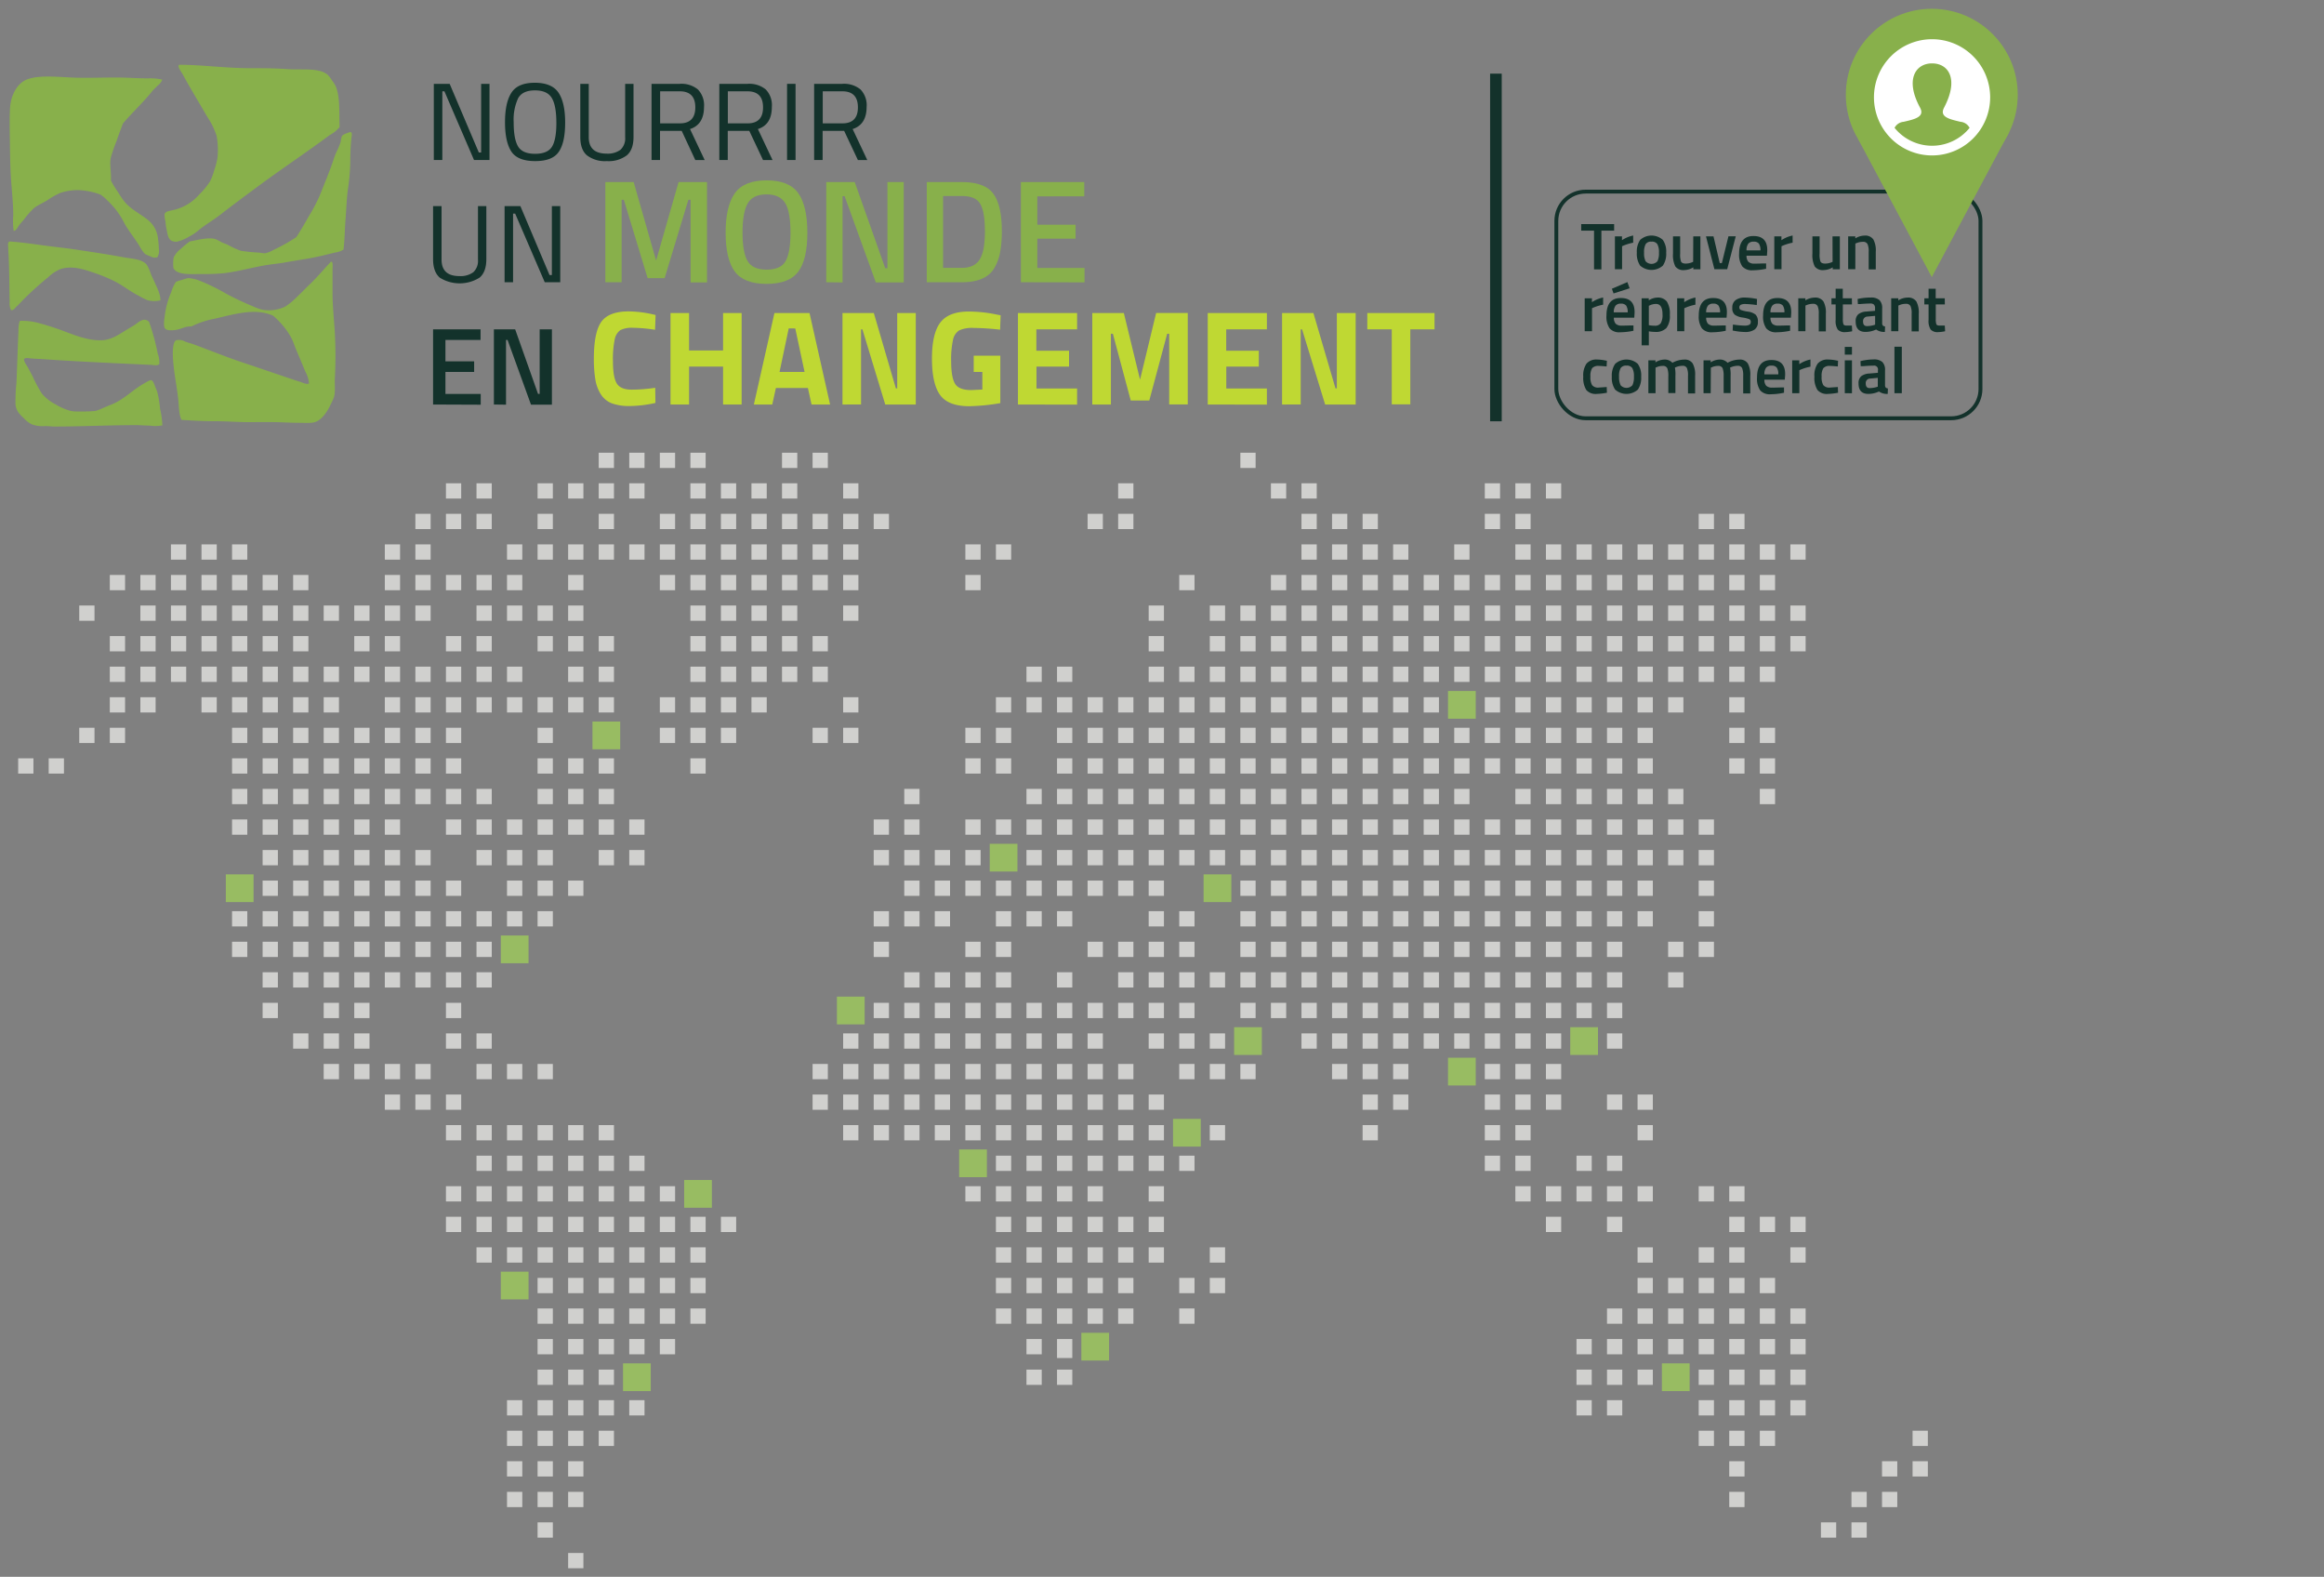 <svg id="Calque_1" data-name="Calque 1" xmlns="http://www.w3.org/2000/svg" viewBox="0 0 600 407"><rect x="0" y="0" width="600" height="407" fill="#808080" stroke="none"/><defs><style>.cls-1{fill:#d0d0ce;}.cls-2{fill:#98bc62;}.cls-3{fill:none;stroke:#13322b;stroke-miterlimit:10;}.cls-4,.cls-6{fill:#88b04b;}.cls-4{fill-rule:evenodd;}.cls-5{fill:#13322b;}.cls-7{fill:#bfd833;}.cls-8{isolation:isolate;}.cls-9{fill:#fff;}</style></defs><rect class="cls-1" x="59.91" y="211.51" width="3.94" height="3.94"/><rect class="cls-1" x="67.8" y="211.51" width="3.94" height="3.94"/><rect class="cls-1" x="59.91" y="203.62" width="3.94" height="3.94"/><rect class="cls-1" x="67.8" y="203.62" width="3.94" height="3.94"/><rect class="cls-1" x="67.8" y="219.4" width="3.94" height="3.94"/><rect class="cls-2" x="58.3" y="225.68" width="7.16" height="7.16"/><rect class="cls-1" x="67.8" y="227.29" width="3.94" height="3.94"/><rect class="cls-1" x="59.91" y="235.18" width="3.94" height="3.94"/><rect class="cls-1" x="67.8" y="235.18" width="3.94" height="3.94"/><rect class="cls-1" x="59.91" y="243.07" width="3.94" height="3.94"/><rect class="cls-1" x="67.8" y="243.07" width="3.94" height="3.94"/><rect class="cls-1" x="75.68" y="211.51" width="3.94" height="3.94"/><rect class="cls-1" x="75.68" y="219.4" width="3.94" height="3.94"/><rect class="cls-1" x="83.57" y="211.51" width="3.94" height="3.94"/><rect class="cls-1" x="75.68" y="203.62" width="3.94" height="3.94"/><rect class="cls-1" x="83.57" y="203.62" width="3.94" height="3.94"/><rect class="cls-1" x="83.57" y="219.4" width="3.94" height="3.94"/><rect class="cls-1" x="75.68" y="227.29" width="3.94" height="3.94"/><rect class="cls-1" x="83.57" y="227.29" width="3.94" height="3.94"/><rect class="cls-1" x="75.68" y="235.18" width="3.94" height="3.94"/><rect class="cls-1" x="83.57" y="235.18" width="3.94" height="3.94"/><rect class="cls-1" x="75.68" y="243.07" width="3.94" height="3.94"/><rect class="cls-1" x="83.57" y="243.07" width="3.94" height="3.94"/><rect class="cls-1" x="91.46" y="211.51" width="3.94" height="3.94"/><rect class="cls-1" x="91.46" y="203.62" width="3.94" height="3.94"/><rect class="cls-1" x="91.46" y="219.4" width="3.94" height="3.94"/><rect class="cls-1" x="91.46" y="227.29" width="3.94" height="3.94"/><rect class="cls-1" x="91.46" y="235.18" width="3.94" height="3.94"/><rect class="cls-1" x="91.46" y="243.07" width="3.94" height="3.94"/><rect class="cls-1" x="99.35" y="211.51" width="3.94" height="3.94"/><rect class="cls-1" x="99.35" y="219.4" width="3.94" height="3.94"/><rect class="cls-1" x="99.35" y="203.62" width="3.94" height="3.94"/><rect class="cls-1" x="107.24" y="203.62" width="3.94" height="3.94"/><rect class="cls-1" x="107.24" y="219.4" width="3.94" height="3.94"/><rect class="cls-1" x="99.35" y="227.29" width="3.94" height="3.94"/><rect class="cls-1" x="107.24" y="227.29" width="3.94" height="3.94"/><rect class="cls-1" x="99.35" y="235.18" width="3.94" height="3.94"/><rect class="cls-1" x="107.24" y="235.18" width="3.94" height="3.94"/><rect class="cls-1" x="99.35" y="243.07" width="3.94" height="3.94"/><rect class="cls-1" x="107.24" y="243.07" width="3.94" height="3.94"/><rect class="cls-1" x="4.69" y="195.73" width="3.94" height="3.94"/><rect class="cls-1" x="12.57" y="195.73" width="3.94" height="3.94"/><rect class="cls-1" x="28.35" y="164.18" width="3.94" height="3.94"/><rect class="cls-1" x="20.46" y="156.29" width="3.94" height="3.94"/><rect class="cls-1" x="28.35" y="172.07" width="3.94" height="3.94"/><rect class="cls-1" x="28.35" y="179.96" width="3.94" height="3.94"/><rect class="cls-1" x="20.46" y="187.84" width="3.94" height="3.94"/><rect class="cls-1" x="28.35" y="187.84" width="3.94" height="3.94"/><rect class="cls-1" x="36.24" y="164.18" width="3.94" height="3.94"/><rect class="cls-1" x="36.24" y="156.29" width="3.94" height="3.94"/><rect class="cls-1" x="36.24" y="172.07" width="3.94" height="3.94"/><rect class="cls-1" x="36.24" y="179.96" width="3.94" height="3.94"/><rect class="cls-1" x="44.13" y="164.18" width="3.94" height="3.94"/><rect class="cls-1" x="44.13" y="172.07" width="3.94" height="3.94"/><rect class="cls-1" x="52.02" y="164.18" width="3.94" height="3.94"/><rect class="cls-1" x="44.13" y="156.29" width="3.94" height="3.94"/><rect class="cls-1" x="52.02" y="156.29" width="3.94" height="3.94"/><rect class="cls-1" x="52.02" y="172.07" width="3.94" height="3.94"/><rect class="cls-1" x="52.02" y="179.96" width="3.94" height="3.94"/><rect class="cls-1" x="59.91" y="164.18" width="3.94" height="3.94"/><rect class="cls-1" x="59.91" y="172.07" width="3.94" height="3.94"/><rect class="cls-1" x="67.8" y="164.18" width="3.94" height="3.94"/><rect class="cls-1" x="59.91" y="156.29" width="3.94" height="3.94"/><rect class="cls-1" x="67.8" y="156.29" width="3.94" height="3.94"/><rect class="cls-1" x="67.8" y="172.07" width="3.94" height="3.94"/><rect class="cls-1" x="59.91" y="179.96" width="3.94" height="3.94"/><rect class="cls-1" x="67.8" y="179.96" width="3.94" height="3.94"/><rect class="cls-1" x="59.91" y="187.84" width="3.94" height="3.94"/><rect class="cls-1" x="67.8" y="187.84" width="3.94" height="3.94"/><rect class="cls-1" x="59.91" y="195.73" width="3.94" height="3.94"/><rect class="cls-1" x="67.8" y="195.73" width="3.94" height="3.94"/><rect class="cls-1" x="75.68" y="164.18" width="3.94" height="3.94"/><rect class="cls-1" x="75.68" y="172.07" width="3.94" height="3.94"/><rect class="cls-1" x="75.68" y="156.29" width="3.94" height="3.94"/><rect class="cls-1" x="83.57" y="156.29" width="3.94" height="3.94"/><rect class="cls-1" x="83.57" y="172.07" width="3.94" height="3.94"/><rect class="cls-1" x="75.68" y="179.96" width="3.94" height="3.94"/><rect class="cls-1" x="83.57" y="179.96" width="3.94" height="3.94"/><rect class="cls-1" x="75.68" y="187.84" width="3.94" height="3.94"/><rect class="cls-1" x="83.57" y="187.84" width="3.94" height="3.94"/><rect class="cls-1" x="75.68" y="195.73" width="3.94" height="3.94"/><rect class="cls-1" x="83.57" y="195.73" width="3.94" height="3.94"/><rect class="cls-1" x="91.46" y="164.18" width="3.94" height="3.94"/><rect class="cls-1" x="91.46" y="156.29" width="3.94" height="3.94"/><rect class="cls-1" x="91.46" y="172.07" width="3.94" height="3.94"/><rect class="cls-1" x="91.46" y="187.84" width="3.94" height="3.94"/><rect class="cls-1" x="91.46" y="195.73" width="3.94" height="3.94"/><rect class="cls-1" x="99.35" y="164.18" width="3.94" height="3.94"/><rect class="cls-1" x="99.35" y="172.07" width="3.94" height="3.94"/><rect class="cls-1" x="99.35" y="156.29" width="3.94" height="3.94"/><rect class="cls-1" x="107.24" y="156.29" width="3.94" height="3.94"/><rect class="cls-1" x="107.24" y="172.07" width="3.94" height="3.94"/><rect class="cls-1" x="99.35" y="179.96" width="3.94" height="3.94"/><rect class="cls-1" x="107.24" y="179.96" width="3.94" height="3.94"/><rect class="cls-1" x="99.35" y="187.84" width="3.94" height="3.94"/><rect class="cls-1" x="107.24" y="187.84" width="3.94" height="3.94"/><rect class="cls-1" x="99.35" y="195.73" width="3.94" height="3.94"/><rect class="cls-1" x="107.24" y="195.73" width="3.94" height="3.94"/><rect class="cls-1" x="115.13" y="211.51" width="3.94" height="3.94"/><rect class="cls-1" x="123.02" y="211.51" width="3.94" height="3.94"/><rect class="cls-1" x="115.13" y="203.62" width="3.94" height="3.94"/><rect class="cls-1" x="123.02" y="203.62" width="3.94" height="3.94"/><rect class="cls-1" x="123.02" y="219.4" width="3.94" height="3.94"/><rect class="cls-1" x="115.13" y="227.29" width="3.94" height="3.94"/><rect class="cls-1" x="115.13" y="235.18" width="3.94" height="3.94"/><rect class="cls-1" x="123.02" y="235.18" width="3.94" height="3.94"/><rect class="cls-1" x="115.13" y="243.07" width="3.94" height="3.94"/><rect class="cls-1" x="123.02" y="243.07" width="3.94" height="3.94"/><rect class="cls-1" x="130.9" y="211.51" width="3.94" height="3.94"/><rect class="cls-1" x="130.9" y="219.4" width="3.94" height="3.94"/><rect class="cls-1" x="138.79" y="211.51" width="3.94" height="3.94"/><rect class="cls-1" x="138.79" y="203.62" width="3.94" height="3.94"/><rect class="cls-1" x="138.79" y="219.4" width="3.94" height="3.94"/><rect class="cls-1" x="130.9" y="227.29" width="3.94" height="3.94"/><rect class="cls-1" x="138.79" y="227.29" width="3.94" height="3.94"/><rect class="cls-1" x="130.9" y="235.18" width="3.94" height="3.94"/><rect class="cls-1" x="138.79" y="235.18" width="3.94" height="3.94"/><rect class="cls-2" x="129.3" y="241.46" width="7.16" height="7.16"/><rect class="cls-1" x="146.68" y="211.51" width="3.94" height="3.94"/><rect class="cls-1" x="146.68" y="203.62" width="3.94" height="3.94"/><rect class="cls-1" x="146.68" y="227.29" width="3.94" height="3.94"/><rect class="cls-1" x="154.57" y="211.51" width="3.94" height="3.94"/><rect class="cls-1" x="154.57" y="219.4" width="3.94" height="3.94"/><rect class="cls-1" x="162.46" y="211.51" width="3.94" height="3.94"/><rect class="cls-1" x="154.57" y="203.62" width="3.94" height="3.94"/><rect class="cls-1" x="162.46" y="219.4" width="3.94" height="3.94"/><rect class="cls-1" x="67.8" y="258.84" width="3.94" height="3.94"/><rect class="cls-1" x="67.8" y="250.95" width="3.94" height="3.94"/><rect class="cls-1" x="75.68" y="266.73" width="3.94" height="3.94"/><rect class="cls-1" x="83.57" y="258.84" width="3.94" height="3.94"/><rect class="cls-1" x="75.68" y="250.95" width="3.94" height="3.94"/><rect class="cls-1" x="83.57" y="250.95" width="3.94" height="3.94"/><rect class="cls-1" x="83.57" y="266.73" width="3.94" height="3.94"/><rect class="cls-1" x="83.57" y="274.62" width="3.94" height="3.94"/><rect class="cls-1" x="91.46" y="258.84" width="3.94" height="3.94"/><rect class="cls-1" x="91.46" y="250.95" width="3.94" height="3.94"/><rect class="cls-1" x="91.46" y="266.73" width="3.94" height="3.94"/><rect class="cls-1" x="91.46" y="274.62" width="3.94" height="3.94"/><rect class="cls-1" x="99.35" y="250.95" width="3.94" height="3.94"/><rect class="cls-1" x="107.24" y="250.95" width="3.94" height="3.94"/><rect class="cls-1" x="99.35" y="274.62" width="3.94" height="3.94"/><rect class="cls-1" x="107.24" y="274.62" width="3.94" height="3.94"/><rect class="cls-1" x="99.35" y="282.51" width="3.94" height="3.94"/><rect class="cls-1" x="107.24" y="282.51" width="3.94" height="3.94"/><rect class="cls-1" x="115.13" y="258.84" width="3.94" height="3.94"/><rect class="cls-1" x="115.13" y="266.73" width="3.94" height="3.94"/><rect class="cls-1" x="115.13" y="250.95" width="3.94" height="3.94"/><rect class="cls-1" x="123.02" y="250.95" width="3.94" height="3.94"/><rect class="cls-1" x="123.02" y="266.73" width="3.94" height="3.94"/><rect class="cls-1" x="123.02" y="274.62" width="3.94" height="3.94"/><rect class="cls-1" x="115.13" y="282.51" width="3.94" height="3.94"/><rect class="cls-1" x="115.13" y="290.4" width="3.94" height="3.94"/><rect class="cls-1" x="123.02" y="290.4" width="3.94" height="3.94"/><rect class="cls-1" x="130.9" y="274.62" width="3.94" height="3.94"/><rect class="cls-1" x="138.79" y="274.62" width="3.94" height="3.94"/><rect class="cls-1" x="130.9" y="290.4" width="3.94" height="3.94"/><rect class="cls-1" x="138.79" y="290.4" width="3.94" height="3.94"/><rect class="cls-1" x="146.68" y="290.4" width="3.94" height="3.94"/><rect class="cls-1" x="154.57" y="290.4" width="3.94" height="3.94"/><rect class="cls-2" x="216.07" y="257.24" width="7.16" height="7.16"/><rect class="cls-1" x="217.68" y="266.73" width="3.94" height="3.94"/><rect class="cls-1" x="209.79" y="274.62" width="3.94" height="3.94"/><rect class="cls-1" x="217.68" y="274.62" width="3.94" height="3.94"/><rect class="cls-1" x="209.79" y="282.51" width="3.94" height="3.94"/><rect class="cls-1" x="217.68" y="282.51" width="3.94" height="3.94"/><rect class="cls-1" x="217.68" y="290.4" width="3.94" height="3.94"/><rect class="cls-1" x="115.13" y="164.18" width="3.94" height="3.94"/><rect class="cls-1" x="115.13" y="172.07" width="3.94" height="3.94"/><rect class="cls-1" x="123.02" y="164.18" width="3.94" height="3.94"/><rect class="cls-1" x="123.02" y="156.29" width="3.94" height="3.94"/><rect class="cls-1" x="123.02" y="172.07" width="3.94" height="3.94"/><rect class="cls-1" x="115.13" y="179.96" width="3.94" height="3.94"/><rect class="cls-1" x="123.02" y="179.96" width="3.94" height="3.94"/><rect class="cls-1" x="115.13" y="187.84" width="3.94" height="3.94"/><rect class="cls-1" x="115.13" y="195.73" width="3.94" height="3.94"/><rect class="cls-1" x="130.9" y="172.07" width="3.94" height="3.94"/><rect class="cls-1" x="138.79" y="164.18" width="3.94" height="3.94"/><rect class="cls-1" x="130.9" y="156.29" width="3.94" height="3.94"/><rect class="cls-1" x="138.79" y="156.29" width="3.94" height="3.94"/><rect class="cls-1" x="130.9" y="179.96" width="3.94" height="3.94"/><rect class="cls-1" x="138.79" y="179.96" width="3.94" height="3.94"/><rect class="cls-1" x="138.79" y="187.84" width="3.94" height="3.94"/><rect class="cls-1" x="138.79" y="195.73" width="3.94" height="3.94"/><rect class="cls-1" x="146.68" y="164.18" width="3.94" height="3.94"/><rect class="cls-1" x="146.68" y="156.29" width="3.94" height="3.94"/><rect class="cls-1" x="146.68" y="172.07" width="3.94" height="3.94"/><rect class="cls-1" x="146.68" y="179.96" width="3.94" height="3.94"/><rect class="cls-1" x="146.68" y="195.73" width="3.94" height="3.94"/><rect class="cls-1" x="154.57" y="164.18" width="3.94" height="3.94"/><rect class="cls-1" x="154.57" y="172.07" width="3.94" height="3.94"/><rect class="cls-1" x="154.57" y="179.96" width="3.94" height="3.94"/><rect class="cls-2" x="152.96" y="186.24" width="7.16" height="7.16"/><rect class="cls-1" x="154.57" y="195.73" width="3.94" height="3.94"/><rect class="cls-1" x="178.24" y="164.18" width="3.94" height="3.94"/><rect class="cls-1" x="178.24" y="156.29" width="3.94" height="3.94"/><rect class="cls-1" x="178.24" y="172.07" width="3.94" height="3.94"/><rect class="cls-1" x="170.35" y="179.96" width="3.94" height="3.94"/><rect class="cls-1" x="178.24" y="179.96" width="3.94" height="3.94"/><rect class="cls-1" x="170.35" y="187.84" width="3.94" height="3.94"/><rect class="cls-1" x="178.24" y="187.84" width="3.94" height="3.94"/><rect class="cls-1" x="178.24" y="195.73" width="3.94" height="3.94"/><rect class="cls-1" x="186.12" y="164.18" width="3.94" height="3.94"/><rect class="cls-1" x="186.12" y="172.07" width="3.94" height="3.94"/><rect class="cls-1" x="194.01" y="164.18" width="3.94" height="3.94"/><rect class="cls-1" x="186.12" y="156.29" width="3.94" height="3.94"/><rect class="cls-1" x="194.01" y="156.29" width="3.94" height="3.94"/><rect class="cls-1" x="194.01" y="172.07" width="3.94" height="3.94"/><rect class="cls-1" x="186.12" y="179.96" width="3.94" height="3.94"/><rect class="cls-1" x="194.01" y="179.96" width="3.94" height="3.94"/><rect class="cls-1" x="186.12" y="187.84" width="3.94" height="3.94"/><rect class="cls-1" x="201.9" y="164.18" width="3.94" height="3.94"/><rect class="cls-1" x="201.9" y="156.29" width="3.94" height="3.94"/><rect class="cls-1" x="201.9" y="172.07" width="3.94" height="3.94"/><rect class="cls-1" x="209.79" y="164.18" width="3.94" height="3.94"/><rect class="cls-1" x="209.79" y="172.07" width="3.94" height="3.94"/><rect class="cls-1" x="217.68" y="156.29" width="3.94" height="3.94"/><rect class="cls-1" x="209.79" y="187.84" width="3.94" height="3.94"/><rect class="cls-1" x="217.68" y="187.84" width="3.94" height="3.94"/><rect class="cls-1" x="217.68" y="179.96" width="3.94" height="3.94"/><rect class="cls-1" x="28.35" y="148.4" width="3.94" height="3.94"/><rect class="cls-1" x="36.24" y="148.4" width="3.94" height="3.94"/><rect class="cls-1" x="44.13" y="140.51" width="3.94" height="3.94"/><rect class="cls-1" x="52.02" y="140.51" width="3.94" height="3.94"/><rect class="cls-1" x="44.13" y="148.4" width="3.94" height="3.94"/><rect class="cls-1" x="52.02" y="148.4" width="3.94" height="3.94"/><rect class="cls-1" x="59.91" y="140.51" width="3.94" height="3.94"/><rect class="cls-1" x="59.91" y="148.4" width="3.94" height="3.94"/><rect class="cls-1" x="67.8" y="148.4" width="3.94" height="3.94"/><rect class="cls-1" x="75.68" y="148.4" width="3.94" height="3.94"/><rect class="cls-1" x="107.24" y="132.62" width="3.94" height="3.94"/><rect class="cls-1" x="99.35" y="140.51" width="3.94" height="3.94"/><rect class="cls-1" x="107.24" y="140.51" width="3.94" height="3.94"/><rect class="cls-1" x="99.35" y="148.4" width="3.94" height="3.94"/><rect class="cls-1" x="107.24" y="148.4" width="3.94" height="3.94"/><rect class="cls-1" x="115.13" y="124.74" width="3.94" height="3.94"/><rect class="cls-1" x="123.02" y="124.74" width="3.94" height="3.94"/><rect class="cls-1" x="115.13" y="132.62" width="3.94" height="3.94"/><rect class="cls-1" x="123.02" y="132.62" width="3.94" height="3.94"/><rect class="cls-1" x="115.13" y="148.4" width="3.94" height="3.94"/><rect class="cls-1" x="123.02" y="148.4" width="3.94" height="3.94"/><rect class="cls-1" x="138.79" y="124.74" width="3.94" height="3.94"/><rect class="cls-1" x="138.79" y="132.62" width="3.94" height="3.94"/><rect class="cls-1" x="130.9" y="140.51" width="3.94" height="3.94"/><rect class="cls-1" x="138.79" y="140.51" width="3.94" height="3.94"/><rect class="cls-1" x="130.9" y="148.4" width="3.94" height="3.94"/><rect class="cls-1" x="146.68" y="124.74" width="3.94" height="3.94"/><rect class="cls-1" x="146.68" y="140.51" width="3.94" height="3.94"/><rect class="cls-1" x="146.68" y="148.4" width="3.94" height="3.94"/><rect class="cls-1" x="154.57" y="116.85" width="3.94" height="3.94"/><rect class="cls-1" x="154.57" y="124.74" width="3.94" height="3.94"/><rect class="cls-1" x="162.46" y="116.85" width="3.94" height="3.94"/><rect class="cls-1" x="162.46" y="124.74" width="3.94" height="3.94"/><rect class="cls-1" x="154.57" y="132.62" width="3.94" height="3.94"/><rect class="cls-1" x="154.57" y="140.51" width="3.94" height="3.94"/><rect class="cls-1" x="162.46" y="140.51" width="3.94" height="3.94"/><rect class="cls-1" x="170.35" y="116.85" width="3.94" height="3.94"/><rect class="cls-1" x="178.24" y="116.85" width="3.94" height="3.94"/><rect class="cls-1" x="178.24" y="124.74" width="3.94" height="3.94"/><rect class="cls-1" x="170.35" y="132.62" width="3.94" height="3.94"/><rect class="cls-1" x="178.24" y="132.62" width="3.94" height="3.94"/><rect class="cls-1" x="170.35" y="140.51" width="3.94" height="3.94"/><rect class="cls-1" x="178.24" y="140.51" width="3.94" height="3.94"/><rect class="cls-1" x="170.35" y="148.4" width="3.94" height="3.94"/><rect class="cls-1" x="178.24" y="148.4" width="3.94" height="3.94"/><rect class="cls-1" x="186.12" y="124.74" width="3.94" height="3.94"/><rect class="cls-1" x="194.01" y="124.74" width="3.94" height="3.94"/><rect class="cls-1" x="186.12" y="132.62" width="3.94" height="3.94"/><rect class="cls-1" x="194.01" y="132.62" width="3.94" height="3.94"/><rect class="cls-1" x="186.12" y="140.51" width="3.94" height="3.94"/><rect class="cls-1" x="194.01" y="140.51" width="3.94" height="3.94"/><rect class="cls-1" x="186.12" y="148.4" width="3.94" height="3.94"/><rect class="cls-1" x="194.01" y="148.4" width="3.94" height="3.94"/><rect class="cls-1" x="201.9" y="116.85" width="3.94" height="3.94"/><rect class="cls-1" x="201.9" y="124.74" width="3.94" height="3.94"/><rect class="cls-1" x="201.9" y="132.62" width="3.94" height="3.94"/><rect class="cls-1" x="201.9" y="140.51" width="3.94" height="3.94"/><rect class="cls-1" x="201.9" y="148.4" width="3.94" height="3.94"/><rect class="cls-1" x="209.79" y="116.85" width="3.94" height="3.94"/><rect class="cls-1" x="217.68" y="124.74" width="3.94" height="3.94"/><rect class="cls-1" x="209.79" y="132.62" width="3.94" height="3.94"/><rect class="cls-1" x="217.68" y="132.62" width="3.94" height="3.94"/><rect class="cls-1" x="209.79" y="140.51" width="3.94" height="3.94"/><rect class="cls-1" x="217.68" y="140.51" width="3.94" height="3.94"/><rect class="cls-1" x="209.79" y="148.4" width="3.94" height="3.94"/><rect class="cls-1" x="217.68" y="148.4" width="3.94" height="3.94"/><rect class="cls-1" x="225.57" y="211.51" width="3.94" height="3.94"/><rect class="cls-1" x="225.57" y="219.4" width="3.94" height="3.94"/><rect class="cls-1" x="233.46" y="211.51" width="3.94" height="3.94"/><rect class="cls-1" x="233.46" y="203.62" width="3.94" height="3.94"/><rect class="cls-1" x="233.46" y="219.4" width="3.94" height="3.94"/><rect class="cls-1" x="233.46" y="227.29" width="3.94" height="3.94"/><rect class="cls-1" x="225.57" y="235.18" width="3.94" height="3.94"/><rect class="cls-1" x="233.46" y="235.18" width="3.94" height="3.94"/><rect class="cls-1" x="225.57" y="243.07" width="3.94" height="3.94"/><rect class="cls-1" x="241.34" y="219.4" width="3.94" height="3.94"/><rect class="cls-1" x="249.23" y="211.51" width="3.94" height="3.94"/><rect class="cls-1" x="249.23" y="219.4" width="3.94" height="3.94"/><rect class="cls-1" x="241.34" y="227.29" width="3.94" height="3.94"/><rect class="cls-1" x="249.23" y="227.29" width="3.94" height="3.94"/><rect class="cls-1" x="241.34" y="235.18" width="3.94" height="3.94"/><rect class="cls-1" x="249.23" y="243.07" width="3.94" height="3.94"/><rect class="cls-1" x="257.12" y="211.51" width="3.94" height="3.94"/><rect class="cls-2" x="255.52" y="217.79" width="7.16" height="7.16"/><rect class="cls-1" x="265.01" y="211.51" width="3.94" height="3.94"/><rect class="cls-1" x="265.01" y="203.62" width="3.94" height="3.94"/><rect class="cls-1" x="265.01" y="219.4" width="3.94" height="3.94"/><rect class="cls-1" x="257.12" y="227.29" width="3.94" height="3.94"/><rect class="cls-1" x="265.01" y="227.29" width="3.94" height="3.94"/><rect class="cls-1" x="257.12" y="235.18" width="3.94" height="3.94"/><rect class="cls-1" x="265.01" y="235.18" width="3.94" height="3.94"/><rect class="cls-1" x="257.12" y="243.07" width="3.94" height="3.94"/><rect class="cls-1" x="272.9" y="211.51" width="3.94" height="3.94"/><rect class="cls-1" x="272.9" y="203.62" width="3.94" height="3.94"/><rect class="cls-1" x="272.9" y="219.4" width="3.94" height="3.94"/><rect class="cls-1" x="272.9" y="227.29" width="3.94" height="3.94"/><rect class="cls-1" x="272.9" y="235.18" width="3.94" height="3.94"/><rect class="cls-1" x="280.79" y="211.51" width="3.94" height="3.94"/><rect class="cls-1" x="280.79" y="219.4" width="3.94" height="3.94"/><rect class="cls-1" x="288.68" y="211.51" width="3.94" height="3.94"/><rect class="cls-1" x="280.79" y="203.62" width="3.94" height="3.94"/><rect class="cls-1" x="288.68" y="203.62" width="3.94" height="3.94"/><rect class="cls-1" x="288.68" y="219.4" width="3.94" height="3.94"/><rect class="cls-1" x="280.79" y="227.29" width="3.94" height="3.94"/><rect class="cls-1" x="288.68" y="227.29" width="3.94" height="3.94"/><rect class="cls-1" x="280.79" y="243.07" width="3.94" height="3.94"/><rect class="cls-1" x="288.68" y="243.07" width="3.94" height="3.94"/><rect class="cls-1" x="249.23" y="187.84" width="3.94" height="3.94"/><rect class="cls-1" x="249.23" y="195.73" width="3.94" height="3.94"/><rect class="cls-1" x="265.01" y="172.07" width="3.94" height="3.94"/><rect class="cls-1" x="257.12" y="179.96" width="3.94" height="3.94"/><rect class="cls-1" x="265.01" y="179.96" width="3.94" height="3.94"/><rect class="cls-1" x="257.12" y="187.84" width="3.94" height="3.94"/><rect class="cls-1" x="257.12" y="195.73" width="3.94" height="3.94"/><rect class="cls-1" x="272.9" y="172.07" width="3.94" height="3.94"/><rect class="cls-1" x="272.9" y="179.96" width="3.94" height="3.94"/><rect class="cls-1" x="272.9" y="187.84" width="3.94" height="3.94"/><rect class="cls-1" x="272.9" y="195.73" width="3.94" height="3.94"/><rect class="cls-1" x="280.79" y="179.96" width="3.94" height="3.94"/><rect class="cls-1" x="288.68" y="179.96" width="3.94" height="3.94"/><rect class="cls-1" x="280.79" y="187.84" width="3.94" height="3.94"/><rect class="cls-1" x="288.68" y="187.84" width="3.94" height="3.94"/><rect class="cls-1" x="280.79" y="195.73" width="3.94" height="3.94"/><rect class="cls-1" x="288.68" y="195.73" width="3.94" height="3.94"/><rect class="cls-1" x="296.56" y="211.51" width="3.94" height="3.94"/><rect class="cls-1" x="296.56" y="219.4" width="3.94" height="3.94"/><rect class="cls-1" x="304.45" y="211.51" width="3.94" height="3.94"/><rect class="cls-1" x="296.56" y="203.62" width="3.94" height="3.94"/><rect class="cls-1" x="304.45" y="203.62" width="3.94" height="3.94"/><rect class="cls-1" x="304.45" y="219.4" width="3.94" height="3.94"/><rect class="cls-1" x="296.56" y="227.29" width="3.94" height="3.94"/><rect class="cls-1" x="296.56" y="235.18" width="3.94" height="3.94"/><rect class="cls-1" x="304.45" y="235.18" width="3.94" height="3.94"/><rect class="cls-1" x="296.56" y="243.07" width="3.94" height="3.94"/><rect class="cls-1" x="304.45" y="243.07" width="3.94" height="3.94"/><rect class="cls-1" x="312.34" y="211.51" width="3.94" height="3.94"/><rect class="cls-1" x="312.34" y="219.4" width="3.94" height="3.94"/><rect class="cls-1" x="320.23" y="211.51" width="3.94" height="3.94"/><rect class="cls-1" x="312.34" y="203.62" width="3.94" height="3.94"/><rect class="cls-1" x="320.23" y="203.62" width="3.94" height="3.94"/><rect class="cls-1" x="320.23" y="219.4" width="3.94" height="3.94"/><rect class="cls-2" x="310.74" y="225.68" width="7.16" height="7.16"/><rect class="cls-1" x="320.23" y="227.29" width="3.94" height="3.94"/><rect class="cls-1" x="320.23" y="235.18" width="3.94" height="3.94"/><rect class="cls-1" x="320.23" y="243.07" width="3.94" height="3.94"/><rect class="cls-1" x="328.12" y="211.51" width="3.94" height="3.94"/><rect class="cls-1" x="328.12" y="203.62" width="3.94" height="3.94"/><rect class="cls-1" x="328.12" y="219.4" width="3.94" height="3.94"/><rect class="cls-1" x="328.12" y="227.29" width="3.94" height="3.94"/><rect class="cls-1" x="328.12" y="235.18" width="3.94" height="3.94"/><rect class="cls-1" x="328.12" y="243.07" width="3.94" height="3.94"/><rect class="cls-1" x="336.01" y="211.51" width="3.94" height="3.94"/><rect class="cls-1" x="336.01" y="219.4" width="3.94" height="3.94"/><rect class="cls-1" x="343.9" y="211.51" width="3.94" height="3.94"/><rect class="cls-1" x="336.01" y="203.62" width="3.94" height="3.94"/><rect class="cls-1" x="343.9" y="203.62" width="3.94" height="3.94"/><rect class="cls-1" x="343.9" y="219.4" width="3.94" height="3.94"/><rect class="cls-1" x="336.01" y="227.29" width="3.94" height="3.94"/><rect class="cls-1" x="343.9" y="227.29" width="3.94" height="3.94"/><rect class="cls-1" x="336.01" y="235.18" width="3.94" height="3.94"/><rect class="cls-1" x="343.9" y="235.18" width="3.94" height="3.94"/><rect class="cls-1" x="336.01" y="243.07" width="3.94" height="3.94"/><rect class="cls-1" x="343.9" y="243.07" width="3.94" height="3.94"/><rect class="cls-1" x="351.79" y="211.51" width="3.94" height="3.94"/><rect class="cls-1" x="351.79" y="219.4" width="3.94" height="3.94"/><rect class="cls-1" x="359.67" y="211.51" width="3.94" height="3.94"/><rect class="cls-1" x="351.79" y="203.62" width="3.94" height="3.94"/><rect class="cls-1" x="359.67" y="203.62" width="3.94" height="3.94"/><rect class="cls-1" x="359.67" y="219.4" width="3.94" height="3.94"/><rect class="cls-1" x="351.79" y="227.29" width="3.94" height="3.94"/><rect class="cls-1" x="359.67" y="227.29" width="3.94" height="3.94"/><rect class="cls-1" x="351.79" y="235.18" width="3.94" height="3.94"/><rect class="cls-1" x="359.67" y="235.18" width="3.94" height="3.94"/><rect class="cls-1" x="351.79" y="243.07" width="3.94" height="3.94"/><rect class="cls-1" x="359.67" y="243.07" width="3.94" height="3.94"/><rect class="cls-1" x="367.56" y="211.51" width="3.94" height="3.94"/><rect class="cls-1" x="367.56" y="219.4" width="3.94" height="3.94"/><rect class="cls-1" x="375.45" y="211.51" width="3.94" height="3.94"/><rect class="cls-1" x="367.56" y="203.62" width="3.94" height="3.94"/><rect class="cls-1" x="375.45" y="203.62" width="3.94" height="3.94"/><rect class="cls-1" x="375.45" y="219.4" width="3.94" height="3.94"/><rect class="cls-1" x="367.56" y="227.29" width="3.94" height="3.94"/><rect class="cls-1" x="375.45" y="227.29" width="3.94" height="3.94"/><rect class="cls-1" x="367.56" y="235.18" width="3.94" height="3.94"/><rect class="cls-1" x="375.45" y="235.18" width="3.94" height="3.94"/><rect class="cls-1" x="367.56" y="243.07" width="3.94" height="3.94"/><rect class="cls-1" x="375.45" y="243.07" width="3.94" height="3.94"/><rect class="cls-1" x="383.34" y="211.51" width="3.94" height="3.94"/><rect class="cls-1" x="383.34" y="219.4" width="3.94" height="3.94"/><rect class="cls-1" x="383.34" y="227.29" width="3.94" height="3.94"/><rect class="cls-1" x="383.34" y="235.18" width="3.94" height="3.94"/><rect class="cls-1" x="383.34" y="243.07" width="3.94" height="3.94"/><rect class="cls-1" x="391.23" y="211.51" width="3.94" height="3.94"/><rect class="cls-1" x="391.23" y="219.4" width="3.94" height="3.94"/><rect class="cls-1" x="399.12" y="211.51" width="3.94" height="3.94"/><rect class="cls-1" x="391.23" y="203.62" width="3.94" height="3.94"/><rect class="cls-1" x="399.12" y="203.62" width="3.94" height="3.94"/><rect class="cls-1" x="399.12" y="219.4" width="3.94" height="3.94"/><rect class="cls-1" x="391.23" y="227.29" width="3.94" height="3.94"/><rect class="cls-1" x="399.12" y="227.29" width="3.94" height="3.94"/><rect class="cls-1" x="391.23" y="235.18" width="3.94" height="3.94"/><rect class="cls-1" x="399.12" y="235.18" width="3.94" height="3.94"/><rect class="cls-1" x="391.23" y="243.07" width="3.94" height="3.94"/><rect class="cls-1" x="399.12" y="243.07" width="3.94" height="3.94"/><rect class="cls-1" x="225.57" y="258.84" width="3.94" height="3.94"/><rect class="cls-1" x="225.57" y="266.73" width="3.94" height="3.94"/><rect class="cls-1" x="233.46" y="258.84" width="3.94" height="3.94"/><rect class="cls-1" x="233.46" y="250.95" width="3.94" height="3.94"/><rect class="cls-1" x="233.46" y="266.73" width="3.94" height="3.94"/><rect class="cls-1" x="225.57" y="274.62" width="3.94" height="3.94"/><rect class="cls-1" x="233.46" y="274.62" width="3.94" height="3.94"/><rect class="cls-1" x="225.57" y="282.51" width="3.94" height="3.94"/><rect class="cls-1" x="233.46" y="282.51" width="3.94" height="3.94"/><rect class="cls-1" x="225.57" y="290.4" width="3.94" height="3.94"/><rect class="cls-1" x="233.46" y="290.4" width="3.94" height="3.94"/><rect class="cls-1" x="241.34" y="258.84" width="3.94" height="3.94"/><rect class="cls-1" x="241.34" y="266.73" width="3.94" height="3.94"/><rect class="cls-1" x="249.23" y="258.84" width="3.94" height="3.94"/><rect class="cls-1" x="241.34" y="250.95" width="3.94" height="3.94"/><rect class="cls-1" x="249.23" y="250.95" width="3.94" height="3.94"/><rect class="cls-1" x="249.23" y="266.73" width="3.94" height="3.94"/><rect class="cls-1" x="241.34" y="274.62" width="3.94" height="3.94"/><rect class="cls-1" x="249.23" y="274.62" width="3.94" height="3.94"/><rect class="cls-1" x="241.34" y="282.51" width="3.94" height="3.94"/><rect class="cls-1" x="249.23" y="282.51" width="3.94" height="3.94"/><rect class="cls-1" x="241.34" y="290.4" width="3.94" height="3.94"/><rect class="cls-1" x="249.23" y="290.4" width="3.94" height="3.94"/><rect class="cls-1" x="257.12" y="258.84" width="3.94" height="3.94"/><rect class="cls-1" x="257.12" y="266.73" width="3.94" height="3.94"/><rect class="cls-1" x="265.01" y="258.84" width="3.94" height="3.94"/><rect class="cls-1" x="257.12" y="250.95" width="3.94" height="3.94"/><rect class="cls-1" x="265.01" y="266.73" width="3.94" height="3.94"/><rect class="cls-1" x="257.12" y="274.62" width="3.94" height="3.94"/><rect class="cls-1" x="265.01" y="274.62" width="3.94" height="3.94"/><rect class="cls-1" x="257.12" y="282.51" width="3.94" height="3.94"/><rect class="cls-1" x="265.01" y="282.51" width="3.94" height="3.94"/><rect class="cls-1" x="257.12" y="290.4" width="3.94" height="3.94"/><rect class="cls-1" x="265.01" y="290.4" width="3.94" height="3.94"/><rect class="cls-1" x="272.9" y="258.84" width="3.94" height="3.94"/><rect class="cls-1" x="272.9" y="250.95" width="3.94" height="3.94"/><rect class="cls-1" x="272.9" y="266.73" width="3.94" height="3.94"/><rect class="cls-1" x="272.9" y="274.62" width="3.94" height="3.94"/><rect class="cls-1" x="272.9" y="282.51" width="3.94" height="3.94"/><rect class="cls-1" x="272.9" y="290.4" width="3.94" height="3.94"/><rect class="cls-1" x="280.79" y="258.84" width="3.94" height="3.94"/><rect class="cls-1" x="280.79" y="266.73" width="3.94" height="3.94"/><rect class="cls-1" x="288.68" y="258.84" width="3.94" height="3.94"/><rect class="cls-1" x="288.68" y="250.95" width="3.94" height="3.94"/><rect class="cls-1" x="280.79" y="274.62" width="3.94" height="3.94"/><rect class="cls-1" x="288.68" y="274.62" width="3.94" height="3.94"/><rect class="cls-1" x="280.79" y="282.51" width="3.94" height="3.94"/><rect class="cls-1" x="288.68" y="282.51" width="3.94" height="3.94"/><rect class="cls-1" x="280.79" y="290.4" width="3.94" height="3.94"/><rect class="cls-1" x="288.68" y="290.4" width="3.94" height="3.94"/><rect class="cls-1" x="296.56" y="258.84" width="3.94" height="3.94"/><rect class="cls-1" x="296.56" y="266.73" width="3.94" height="3.94"/><rect class="cls-1" x="304.45" y="258.84" width="3.94" height="3.94"/><rect class="cls-1" x="296.56" y="250.95" width="3.94" height="3.94"/><rect class="cls-1" x="304.45" y="250.95" width="3.94" height="3.94"/><rect class="cls-1" x="304.45" y="266.73" width="3.94" height="3.94"/><rect class="cls-1" x="304.45" y="274.62" width="3.94" height="3.94"/><rect class="cls-1" x="296.56" y="282.51" width="3.94" height="3.94"/><rect class="cls-1" x="296.56" y="290.4" width="3.94" height="3.94"/><rect class="cls-2" x="302.85" y="288.79" width="7.16" height="7.16"/><rect class="cls-1" x="312.34" y="266.73" width="3.94" height="3.94"/><rect class="cls-1" x="320.23" y="258.84" width="3.94" height="3.94"/><rect class="cls-1" x="312.34" y="250.95" width="3.94" height="3.94"/><rect class="cls-1" x="320.23" y="250.95" width="3.94" height="3.94"/><rect class="cls-2" x="318.62" y="265.13" width="7.16" height="7.16"/><rect class="cls-1" x="312.34" y="274.62" width="3.94" height="3.94"/><rect class="cls-1" x="320.23" y="274.62" width="3.94" height="3.94"/><rect class="cls-1" x="312.34" y="290.4" width="3.94" height="3.94"/><rect class="cls-1" x="328.12" y="258.84" width="3.94" height="3.94"/><rect class="cls-1" x="328.12" y="250.95" width="3.94" height="3.94"/><rect class="cls-1" x="336.01" y="258.84" width="3.94" height="3.94"/><rect class="cls-1" x="336.01" y="266.73" width="3.94" height="3.94"/><rect class="cls-1" x="343.9" y="258.84" width="3.94" height="3.94"/><rect class="cls-1" x="336.01" y="250.95" width="3.94" height="3.94"/><rect class="cls-1" x="343.9" y="250.95" width="3.94" height="3.94"/><rect class="cls-1" x="343.9" y="266.73" width="3.94" height="3.94"/><rect class="cls-1" x="343.9" y="274.62" width="3.94" height="3.94"/><rect class="cls-1" x="351.79" y="258.84" width="3.94" height="3.94"/><rect class="cls-1" x="351.79" y="266.73" width="3.94" height="3.94"/><rect class="cls-1" x="359.67" y="258.84" width="3.94" height="3.94"/><rect class="cls-1" x="351.79" y="250.95" width="3.94" height="3.94"/><rect class="cls-1" x="359.67" y="250.95" width="3.94" height="3.94"/><rect class="cls-1" x="359.67" y="266.73" width="3.94" height="3.94"/><rect class="cls-1" x="351.79" y="274.62" width="3.94" height="3.94"/><rect class="cls-1" x="359.67" y="274.62" width="3.94" height="3.94"/><rect class="cls-1" x="351.79" y="282.51" width="3.94" height="3.94"/><rect class="cls-1" x="359.67" y="282.51" width="3.94" height="3.94"/><rect class="cls-1" x="351.79" y="290.4" width="3.94" height="3.94"/><rect class="cls-1" x="367.56" y="258.84" width="3.94" height="3.94"/><rect class="cls-1" x="367.56" y="266.73" width="3.94" height="3.94"/><rect class="cls-1" x="375.45" y="258.84" width="3.94" height="3.94"/><rect class="cls-1" x="367.56" y="250.95" width="3.94" height="3.94"/><rect class="cls-1" x="375.45" y="250.95" width="3.94" height="3.94"/><rect class="cls-1" x="375.45" y="266.73" width="3.94" height="3.94"/><rect class="cls-2" x="373.84" y="273.01" width="7.16" height="7.16"/><rect class="cls-1" x="383.34" y="258.84" width="3.94" height="3.94"/><rect class="cls-1" x="383.34" y="250.95" width="3.94" height="3.94"/><rect class="cls-1" x="383.34" y="266.73" width="3.94" height="3.94"/><rect class="cls-1" x="383.34" y="274.62" width="3.94" height="3.94"/><rect class="cls-1" x="383.34" y="282.51" width="3.94" height="3.94"/><rect class="cls-1" x="383.34" y="290.4" width="3.94" height="3.94"/><rect class="cls-1" x="391.23" y="258.84" width="3.94" height="3.94"/><rect class="cls-1" x="391.23" y="266.73" width="3.94" height="3.94"/><rect class="cls-1" x="399.12" y="258.84" width="3.94" height="3.94"/><rect class="cls-1" x="391.23" y="250.95" width="3.94" height="3.94"/><rect class="cls-1" x="399.12" y="250.95" width="3.94" height="3.94"/><rect class="cls-1" x="399.12" y="266.73" width="3.94" height="3.94"/><rect class="cls-1" x="391.23" y="274.62" width="3.94" height="3.94"/><rect class="cls-1" x="399.12" y="274.62" width="3.94" height="3.94"/><rect class="cls-1" x="391.23" y="282.51" width="3.94" height="3.94"/><rect class="cls-1" x="399.12" y="282.51" width="3.94" height="3.94"/><rect class="cls-1" x="391.23" y="290.4" width="3.94" height="3.94"/><rect class="cls-1" x="296.56" y="164.18" width="3.94" height="3.94"/><rect class="cls-1" x="296.56" y="172.07" width="3.94" height="3.94"/><rect class="cls-1" x="296.56" y="156.29" width="3.94" height="3.94"/><rect class="cls-1" x="304.45" y="172.07" width="3.94" height="3.94"/><rect class="cls-1" x="296.56" y="179.96" width="3.94" height="3.94"/><rect class="cls-1" x="304.45" y="179.96" width="3.94" height="3.94"/><rect class="cls-1" x="296.56" y="187.84" width="3.94" height="3.94"/><rect class="cls-1" x="304.45" y="187.84" width="3.94" height="3.94"/><rect class="cls-1" x="296.56" y="195.73" width="3.94" height="3.94"/><rect class="cls-1" x="304.45" y="195.73" width="3.94" height="3.94"/><rect class="cls-1" x="312.34" y="164.18" width="3.94" height="3.94"/><rect class="cls-1" x="312.34" y="172.07" width="3.94" height="3.94"/><rect class="cls-1" x="320.23" y="164.18" width="3.94" height="3.94"/><rect class="cls-1" x="312.34" y="156.29" width="3.94" height="3.94"/><rect class="cls-1" x="320.23" y="156.29" width="3.94" height="3.94"/><rect class="cls-1" x="320.23" y="172.07" width="3.94" height="3.94"/><rect class="cls-1" x="312.34" y="179.96" width="3.94" height="3.94"/><rect class="cls-1" x="320.23" y="179.96" width="3.94" height="3.94"/><rect class="cls-1" x="312.34" y="187.84" width="3.94" height="3.94"/><rect class="cls-1" x="320.23" y="187.84" width="3.94" height="3.94"/><rect class="cls-1" x="312.34" y="195.73" width="3.94" height="3.94"/><rect class="cls-1" x="320.23" y="195.73" width="3.94" height="3.94"/><rect class="cls-1" x="328.12" y="164.18" width="3.94" height="3.94"/><rect class="cls-1" x="328.12" y="156.29" width="3.94" height="3.94"/><rect class="cls-1" x="328.12" y="172.07" width="3.94" height="3.94"/><rect class="cls-1" x="328.12" y="179.96" width="3.94" height="3.94"/><rect class="cls-1" x="328.12" y="187.84" width="3.94" height="3.94"/><rect class="cls-1" x="328.12" y="195.73" width="3.94" height="3.94"/><rect class="cls-1" x="336.01" y="164.18" width="3.94" height="3.94"/><rect class="cls-1" x="336.01" y="172.07" width="3.94" height="3.94"/><rect class="cls-1" x="343.9" y="164.18" width="3.94" height="3.94"/><rect class="cls-1" x="336.01" y="156.29" width="3.94" height="3.94"/><rect class="cls-1" x="343.9" y="156.29" width="3.94" height="3.94"/><rect class="cls-1" x="343.9" y="172.07" width="3.94" height="3.94"/><rect class="cls-1" x="336.01" y="179.96" width="3.94" height="3.94"/><rect class="cls-1" x="343.9" y="179.96" width="3.94" height="3.94"/><rect class="cls-1" x="336.01" y="187.84" width="3.94" height="3.94"/><rect class="cls-1" x="343.9" y="187.84" width="3.94" height="3.94"/><rect class="cls-1" x="336.01" y="195.73" width="3.94" height="3.94"/><rect class="cls-1" x="343.9" y="195.73" width="3.94" height="3.94"/><rect class="cls-1" x="351.79" y="164.18" width="3.94" height="3.94"/><rect class="cls-1" x="351.79" y="172.07" width="3.94" height="3.94"/><rect class="cls-1" x="359.67" y="164.18" width="3.94" height="3.94"/><rect class="cls-1" x="351.79" y="156.29" width="3.94" height="3.94"/><rect class="cls-1" x="359.67" y="156.29" width="3.94" height="3.94"/><rect class="cls-1" x="359.67" y="172.07" width="3.94" height="3.94"/><rect class="cls-1" x="351.79" y="179.96" width="3.94" height="3.94"/><rect class="cls-1" x="359.67" y="179.96" width="3.94" height="3.94"/><rect class="cls-1" x="351.79" y="187.84" width="3.94" height="3.94"/><rect class="cls-1" x="359.67" y="187.84" width="3.94" height="3.94"/><rect class="cls-1" x="351.79" y="195.73" width="3.94" height="3.94"/><rect class="cls-1" x="359.67" y="195.73" width="3.94" height="3.94"/><rect class="cls-1" x="367.56" y="164.18" width="3.94" height="3.94"/><rect class="cls-1" x="367.56" y="172.07" width="3.94" height="3.94"/><rect class="cls-1" x="375.45" y="164.18" width="3.94" height="3.94"/><rect class="cls-1" x="367.56" y="156.29" width="3.94" height="3.94"/><rect class="cls-1" x="375.45" y="156.29" width="3.94" height="3.94"/><rect class="cls-1" x="375.45" y="172.07" width="3.94" height="3.94"/><rect class="cls-1" x="367.56" y="179.96" width="3.94" height="3.94"/><rect class="cls-2" x="373.84" y="178.35" width="7.16" height="7.16"/><rect class="cls-1" x="367.56" y="187.84" width="3.94" height="3.94"/><rect class="cls-1" x="375.45" y="187.84" width="3.94" height="3.94"/><rect class="cls-1" x="367.56" y="195.73" width="3.94" height="3.94"/><rect class="cls-1" x="375.45" y="195.73" width="3.94" height="3.94"/><rect class="cls-1" x="383.34" y="164.18" width="3.94" height="3.94"/><rect class="cls-1" x="383.34" y="156.29" width="3.94" height="3.94"/><rect class="cls-1" x="383.34" y="172.07" width="3.94" height="3.94"/><rect class="cls-1" x="383.34" y="179.96" width="3.94" height="3.94"/><rect class="cls-1" x="383.34" y="187.84" width="3.94" height="3.94"/><rect class="cls-1" x="383.34" y="195.73" width="3.94" height="3.94"/><rect class="cls-1" x="391.23" y="164.18" width="3.94" height="3.94"/><rect class="cls-1" x="391.23" y="172.07" width="3.94" height="3.94"/><rect class="cls-1" x="399.12" y="164.18" width="3.94" height="3.94"/><rect class="cls-1" x="391.23" y="156.29" width="3.94" height="3.94"/><rect class="cls-1" x="399.12" y="156.29" width="3.94" height="3.94"/><rect class="cls-1" x="399.12" y="172.07" width="3.94" height="3.94"/><rect class="cls-1" x="391.23" y="179.96" width="3.94" height="3.94"/><rect class="cls-1" x="399.12" y="179.96" width="3.94" height="3.94"/><rect class="cls-1" x="391.23" y="187.84" width="3.94" height="3.94"/><rect class="cls-1" x="399.12" y="187.84" width="3.94" height="3.94"/><rect class="cls-1" x="391.23" y="195.73" width="3.94" height="3.94"/><rect class="cls-1" x="399.12" y="195.73" width="3.94" height="3.94"/><rect class="cls-1" x="225.57" y="132.62" width="3.94" height="3.94"/><rect class="cls-1" x="249.23" y="140.51" width="3.94" height="3.94"/><rect class="cls-1" x="249.23" y="148.4" width="3.94" height="3.94"/><rect class="cls-1" x="257.12" y="140.51" width="3.94" height="3.94"/><rect class="cls-1" x="288.68" y="124.74" width="3.94" height="3.94"/><rect class="cls-1" x="280.79" y="132.62" width="3.94" height="3.94"/><rect class="cls-1" x="288.68" y="132.62" width="3.94" height="3.94"/><rect class="cls-1" x="304.45" y="148.4" width="3.94" height="3.94"/><rect class="cls-1" x="320.23" y="116.85" width="3.94" height="3.94"/><rect class="cls-1" x="328.12" y="124.74" width="3.94" height="3.94"/><rect class="cls-1" x="328.12" y="148.4" width="3.94" height="3.94"/><rect class="cls-1" x="336.01" y="124.74" width="3.94" height="3.94"/><rect class="cls-1" x="336.01" y="132.62" width="3.94" height="3.94"/><rect class="cls-1" x="343.9" y="132.62" width="3.94" height="3.94"/><rect class="cls-1" x="336.01" y="140.51" width="3.94" height="3.94"/><rect class="cls-1" x="343.9" y="140.51" width="3.94" height="3.94"/><rect class="cls-1" x="336.01" y="148.4" width="3.94" height="3.94"/><rect class="cls-1" x="343.9" y="148.4" width="3.94" height="3.94"/><rect class="cls-1" x="351.79" y="132.62" width="3.94" height="3.94"/><rect class="cls-1" x="351.79" y="140.51" width="3.94" height="3.94"/><rect class="cls-1" x="359.67" y="140.51" width="3.94" height="3.94"/><rect class="cls-1" x="351.79" y="148.4" width="3.94" height="3.94"/><rect class="cls-1" x="359.67" y="148.4" width="3.94" height="3.94"/><rect class="cls-1" x="375.45" y="140.51" width="3.94" height="3.94"/><rect class="cls-1" x="367.56" y="148.4" width="3.94" height="3.94"/><rect class="cls-1" x="375.45" y="148.4" width="3.94" height="3.94"/><rect class="cls-1" x="383.34" y="124.74" width="3.94" height="3.94"/><rect class="cls-1" x="383.34" y="132.62" width="3.94" height="3.94"/><rect class="cls-1" x="383.34" y="148.4" width="3.94" height="3.94"/><rect class="cls-1" x="391.23" y="124.74" width="3.94" height="3.94"/><rect class="cls-1" x="399.12" y="124.74" width="3.94" height="3.94"/><rect class="cls-1" x="391.23" y="132.62" width="3.94" height="3.94"/><rect class="cls-1" x="391.23" y="140.51" width="3.94" height="3.94"/><rect class="cls-1" x="399.12" y="140.51" width="3.94" height="3.94"/><rect class="cls-1" x="391.23" y="148.4" width="3.94" height="3.94"/><rect class="cls-1" x="399.12" y="148.4" width="3.94" height="3.94"/><rect class="cls-1" x="407.01" y="211.51" width="3.94" height="3.94"/><rect class="cls-1" x="407.01" y="219.4" width="3.94" height="3.94"/><rect class="cls-1" x="414.89" y="211.51" width="3.94" height="3.94"/><rect class="cls-1" x="407.01" y="203.62" width="3.94" height="3.94"/><rect class="cls-1" x="414.89" y="203.62" width="3.94" height="3.94"/><rect class="cls-1" x="414.89" y="219.4" width="3.94" height="3.94"/><rect class="cls-1" x="407.01" y="227.29" width="3.94" height="3.94"/><rect class="cls-1" x="414.89" y="227.29" width="3.94" height="3.94"/><rect class="cls-1" x="407.01" y="235.18" width="3.94" height="3.94"/><rect class="cls-1" x="414.89" y="235.18" width="3.94" height="3.94"/><rect class="cls-1" x="407.01" y="243.07" width="3.94" height="3.94"/><rect class="cls-1" x="414.89" y="243.07" width="3.94" height="3.94"/><rect class="cls-1" x="422.78" y="211.51" width="3.94" height="3.94"/><rect class="cls-1" x="422.78" y="219.4" width="3.94" height="3.94"/><rect class="cls-1" x="430.67" y="211.51" width="3.94" height="3.94"/><rect class="cls-1" x="422.78" y="203.62" width="3.94" height="3.94"/><rect class="cls-1" x="430.67" y="203.62" width="3.94" height="3.94"/><rect class="cls-1" x="430.67" y="219.4" width="3.94" height="3.94"/><rect class="cls-1" x="422.78" y="227.29" width="3.94" height="3.94"/><rect class="cls-1" x="422.78" y="235.18" width="3.94" height="3.94"/><rect class="cls-1" x="430.67" y="243.07" width="3.94" height="3.94"/><rect class="cls-1" x="438.56" y="211.51" width="3.94" height="3.94"/><rect class="cls-1" x="438.56" y="219.4" width="3.94" height="3.94"/><rect class="cls-1" x="438.56" y="227.29" width="3.94" height="3.94"/><rect class="cls-1" x="438.56" y="235.18" width="3.94" height="3.94"/><rect class="cls-1" x="438.56" y="243.07" width="3.94" height="3.94"/><rect class="cls-1" x="454.34" y="203.62" width="3.94" height="3.94"/><rect class="cls-1" x="407.01" y="258.84" width="3.94" height="3.94"/><rect class="cls-2" x="405.4" y="265.13" width="7.16" height="7.16"/><rect class="cls-1" x="414.89" y="258.84" width="3.94" height="3.94"/><rect class="cls-1" x="407.01" y="250.95" width="3.94" height="3.94"/><rect class="cls-1" x="414.89" y="250.95" width="3.94" height="3.94"/><rect class="cls-1" x="414.89" y="266.73" width="3.94" height="3.94"/><rect class="cls-1" x="414.89" y="282.51" width="3.94" height="3.94"/><rect class="cls-1" x="430.67" y="250.95" width="3.94" height="3.94"/><rect class="cls-1" x="422.78" y="282.51" width="3.94" height="3.94"/><rect class="cls-1" x="422.78" y="290.4" width="3.94" height="3.94"/><rect class="cls-1" x="407.01" y="164.18" width="3.94" height="3.94"/><rect class="cls-1" x="407.01" y="172.07" width="3.94" height="3.94"/><rect class="cls-1" x="414.89" y="164.18" width="3.94" height="3.94"/><rect class="cls-1" x="407.01" y="156.29" width="3.94" height="3.94"/><rect class="cls-1" x="414.89" y="156.29" width="3.94" height="3.94"/><rect class="cls-1" x="414.89" y="172.07" width="3.94" height="3.94"/><rect class="cls-1" x="407.01" y="179.96" width="3.94" height="3.94"/><rect class="cls-1" x="414.89" y="179.96" width="3.94" height="3.94"/><rect class="cls-1" x="407.01" y="187.84" width="3.94" height="3.94"/><rect class="cls-1" x="414.89" y="187.84" width="3.94" height="3.94"/><rect class="cls-1" x="407.01" y="195.73" width="3.94" height="3.94"/><rect class="cls-1" x="414.89" y="195.73" width="3.94" height="3.94"/><rect class="cls-1" x="422.78" y="164.18" width="3.94" height="3.94"/><rect class="cls-1" x="422.78" y="172.07" width="3.94" height="3.94"/><rect class="cls-1" x="430.67" y="164.18" width="3.94" height="3.94"/><rect class="cls-1" x="422.78" y="156.29" width="3.94" height="3.94"/><rect class="cls-1" x="430.67" y="156.29" width="3.94" height="3.94"/><rect class="cls-1" x="430.67" y="172.07" width="3.94" height="3.94"/><rect class="cls-1" x="422.78" y="179.96" width="3.94" height="3.94"/><rect class="cls-1" x="430.67" y="179.96" width="3.94" height="3.94"/><rect class="cls-1" x="422.78" y="187.84" width="3.94" height="3.94"/><rect class="cls-1" x="422.78" y="195.73" width="3.94" height="3.94"/><rect class="cls-1" x="438.56" y="164.18" width="3.94" height="3.94"/><rect class="cls-1" x="438.56" y="156.29" width="3.94" height="3.94"/><rect class="cls-1" x="438.56" y="172.07" width="3.94" height="3.94"/><rect class="cls-1" x="446.45" y="164.18" width="3.94" height="3.94"/><rect class="cls-1" x="446.45" y="172.07" width="3.94" height="3.94"/><rect class="cls-1" x="454.34" y="164.18" width="3.94" height="3.94"/><rect class="cls-1" x="446.45" y="156.29" width="3.94" height="3.94"/><rect class="cls-1" x="454.34" y="156.29" width="3.94" height="3.94"/><rect class="cls-1" x="454.34" y="172.07" width="3.94" height="3.94"/><rect class="cls-1" x="446.45" y="179.96" width="3.94" height="3.94"/><rect class="cls-1" x="446.45" y="187.84" width="3.94" height="3.94"/><rect class="cls-1" x="454.34" y="187.84" width="3.94" height="3.94"/><rect class="cls-1" x="446.45" y="195.73" width="3.94" height="3.94"/><rect class="cls-1" x="454.34" y="195.73" width="3.94" height="3.94"/><rect class="cls-1" x="462.23" y="164.18" width="3.94" height="3.94"/><rect class="cls-1" x="462.23" y="156.29" width="3.94" height="3.94"/><rect class="cls-1" x="138.79" y="337.73" width="3.94" height="3.94"/><rect class="cls-2" x="129.3" y="328.23" width="7.16" height="7.16"/><rect class="cls-1" x="138.79" y="329.84" width="3.94" height="3.94"/><rect class="cls-1" x="138.79" y="345.62" width="3.94" height="3.94"/><rect class="cls-1" x="138.79" y="353.51" width="3.94" height="3.94"/><rect class="cls-1" x="130.9" y="361.4" width="3.94" height="3.94"/><rect class="cls-1" x="138.79" y="361.4" width="3.94" height="3.94"/><rect class="cls-1" x="130.9" y="369.28" width="3.94" height="3.94"/><rect class="cls-1" x="138.79" y="369.28" width="3.94" height="3.94"/><rect class="cls-1" x="146.68" y="337.73" width="3.94" height="3.94"/><rect class="cls-1" x="146.68" y="329.84" width="3.94" height="3.94"/><rect class="cls-1" x="146.68" y="345.62" width="3.94" height="3.94"/><rect class="cls-1" x="146.68" y="353.51" width="3.94" height="3.94"/><rect class="cls-1" x="146.68" y="361.4" width="3.94" height="3.94"/><rect class="cls-1" x="146.68" y="369.28" width="3.94" height="3.94"/><rect class="cls-1" x="154.57" y="337.73" width="3.94" height="3.94"/><rect class="cls-1" x="154.57" y="345.62" width="3.94" height="3.94"/><rect class="cls-1" x="162.46" y="337.73" width="3.94" height="3.94"/><rect class="cls-1" x="154.57" y="329.84" width="3.94" height="3.94"/><rect class="cls-1" x="162.46" y="329.84" width="3.94" height="3.94"/><rect class="cls-1" x="162.46" y="345.62" width="3.94" height="3.94"/><rect class="cls-1" x="154.57" y="353.51" width="3.94" height="3.94"/><rect class="cls-2" x="160.85" y="351.9" width="7.16" height="7.16"/><rect class="cls-1" x="154.57" y="361.4" width="3.94" height="3.94"/><rect class="cls-1" x="154.57" y="369.28" width="3.94" height="3.94"/><rect class="cls-1" x="162.46" y="361.4" width="3.94" height="3.94"/><rect class="cls-1" x="170.35" y="337.73" width="3.94" height="3.94"/><rect class="cls-1" x="170.35" y="345.62" width="3.94" height="3.94"/><rect class="cls-1" x="178.24" y="337.73" width="3.94" height="3.94"/><rect class="cls-1" x="170.35" y="329.84" width="3.94" height="3.94"/><rect class="cls-1" x="178.24" y="329.84" width="3.94" height="3.94"/><rect class="cls-1" x="130.9" y="385.06" width="3.94" height="3.94"/><rect class="cls-1" x="138.79" y="385.06" width="3.94" height="3.94"/><rect class="cls-1" x="130.9" y="377.16" width="3.94" height="3.94"/><rect class="cls-1" x="138.79" y="377.16" width="3.94" height="3.94"/><rect class="cls-1" x="138.79" y="392.94" width="3.94" height="3.94"/><rect class="cls-1" x="146.68" y="385.06" width="3.94" height="3.94"/><rect class="cls-1" x="146.68" y="377.16" width="3.94" height="3.94"/><rect class="cls-1" x="146.68" y="400.84" width="3.94" height="3.94"/><rect class="cls-1" x="123.02" y="298.29" width="3.94" height="3.94"/><rect class="cls-1" x="115.13" y="306.17" width="3.94" height="3.94"/><rect class="cls-1" x="123.02" y="306.17" width="3.94" height="3.94"/><rect class="cls-1" x="115.13" y="314.06" width="3.94" height="3.94"/><rect class="cls-1" x="123.02" y="314.06" width="3.94" height="3.94"/><rect class="cls-1" x="123.02" y="321.95" width="3.94" height="3.94"/><rect class="cls-1" x="130.9" y="298.29" width="3.94" height="3.94"/><rect class="cls-1" x="138.79" y="298.29" width="3.94" height="3.94"/><rect class="cls-1" x="130.9" y="306.17" width="3.94" height="3.94"/><rect class="cls-1" x="138.79" y="306.17" width="3.94" height="3.94"/><rect class="cls-1" x="130.9" y="314.06" width="3.94" height="3.94"/><rect class="cls-1" x="138.79" y="314.06" width="3.94" height="3.94"/><rect class="cls-1" x="130.9" y="321.95" width="3.94" height="3.94"/><rect class="cls-1" x="138.79" y="321.95" width="3.94" height="3.94"/><rect class="cls-1" x="146.68" y="298.29" width="3.94" height="3.94"/><rect class="cls-1" x="146.68" y="306.17" width="3.94" height="3.94"/><rect class="cls-1" x="146.68" y="314.06" width="3.94" height="3.94"/><rect class="cls-1" x="146.68" y="321.95" width="3.94" height="3.94"/><rect class="cls-1" x="154.57" y="298.29" width="3.94" height="3.94"/><rect class="cls-1" x="162.46" y="298.29" width="3.94" height="3.94"/><rect class="cls-1" x="154.57" y="306.17" width="3.94" height="3.94"/><rect class="cls-1" x="162.46" y="306.17" width="3.94" height="3.94"/><rect class="cls-1" x="154.57" y="314.06" width="3.94" height="3.94"/><rect class="cls-1" x="162.46" y="314.06" width="3.94" height="3.94"/><rect class="cls-1" x="154.57" y="321.95" width="3.94" height="3.94"/><rect class="cls-1" x="162.46" y="321.95" width="3.94" height="3.94"/><rect class="cls-1" x="170.35" y="306.17" width="3.94" height="3.94"/><rect class="cls-2" x="176.63" y="304.57" width="7.16" height="7.16"/><rect class="cls-1" x="170.35" y="314.06" width="3.94" height="3.94"/><rect class="cls-1" x="178.24" y="314.06" width="3.94" height="3.94"/><rect class="cls-1" x="170.35" y="321.95" width="3.94" height="3.94"/><rect class="cls-1" x="178.24" y="321.95" width="3.94" height="3.94"/><rect class="cls-1" x="186.12" y="314.06" width="3.94" height="3.94"/><rect class="cls-1" x="257.12" y="337.73" width="3.94" height="3.94"/><rect class="cls-1" x="265.01" y="337.73" width="3.94" height="3.94"/><rect class="cls-1" x="257.12" y="329.84" width="3.94" height="3.94"/><rect class="cls-1" x="265.01" y="329.84" width="3.94" height="3.94"/><rect class="cls-1" x="265.01" y="345.62" width="3.94" height="3.94"/><rect class="cls-1" x="265.01" y="353.51" width="3.94" height="3.94"/><rect class="cls-1" x="272.9" y="337.73" width="3.94" height="3.94"/><rect class="cls-1" x="272.9" y="329.84" width="3.94" height="3.94"/><rect class="cls-1" x="272.9" y="345.62" width="3.94" height="4.9"/><rect class="cls-1" x="272.9" y="353.51" width="3.94" height="3.94"/><rect class="cls-1" x="280.79" y="337.73" width="3.94" height="3.94"/><rect class="cls-2" x="279.18" y="344.01" width="7.16" height="7.16"/><rect class="cls-1" x="288.68" y="337.73" width="3.94" height="3.94"/><rect class="cls-1" x="280.79" y="329.84" width="3.94" height="3.94"/><rect class="cls-1" x="288.68" y="329.84" width="3.94" height="3.94"/><rect class="cls-2" x="247.63" y="296.68" width="7.16" height="7.16"/><rect class="cls-1" x="249.23" y="306.17" width="3.94" height="3.94"/><rect class="cls-1" x="257.12" y="298.29" width="3.94" height="3.94"/><rect class="cls-1" x="265.01" y="298.29" width="3.94" height="3.94"/><rect class="cls-1" x="257.12" y="306.17" width="3.94" height="3.94"/><rect class="cls-1" x="265.01" y="306.17" width="3.94" height="3.94"/><rect class="cls-1" x="257.12" y="314.06" width="3.94" height="3.94"/><rect class="cls-1" x="265.01" y="314.06" width="3.94" height="3.94"/><rect class="cls-1" x="257.12" y="321.95" width="3.94" height="3.94"/><rect class="cls-1" x="265.01" y="321.95" width="3.94" height="3.94"/><rect class="cls-1" x="272.9" y="298.29" width="3.94" height="3.94"/><rect class="cls-1" x="272.9" y="306.17" width="3.94" height="3.94"/><rect class="cls-1" x="272.9" y="314.06" width="3.94" height="3.94"/><rect class="cls-1" x="272.9" y="321.95" width="3.94" height="3.94"/><rect class="cls-1" x="280.79" y="298.29" width="3.94" height="3.94"/><rect class="cls-1" x="288.68" y="298.29" width="3.94" height="3.94"/><rect class="cls-1" x="280.79" y="306.17" width="3.94" height="3.94"/><rect class="cls-1" x="280.79" y="314.06" width="3.94" height="3.94"/><rect class="cls-1" x="288.68" y="314.06" width="3.94" height="3.94"/><rect class="cls-1" x="280.79" y="321.95" width="3.94" height="3.94"/><rect class="cls-1" x="288.68" y="321.95" width="3.94" height="3.94"/><rect class="cls-1" x="304.45" y="337.73" width="3.94" height="3.94"/><rect class="cls-1" x="304.45" y="329.84" width="3.94" height="3.94"/><rect class="cls-1" x="312.34" y="329.84" width="3.94" height="3.94"/><rect class="cls-1" x="296.56" y="298.29" width="3.94" height="3.94"/><rect class="cls-1" x="304.45" y="298.29" width="3.94" height="3.94"/><rect class="cls-1" x="296.56" y="306.17" width="3.94" height="3.94"/><rect class="cls-1" x="296.56" y="314.06" width="3.94" height="3.94"/><rect class="cls-1" x="296.56" y="321.95" width="3.94" height="3.94"/><rect class="cls-1" x="312.34" y="321.95" width="3.94" height="3.94"/><rect class="cls-1" x="383.34" y="298.29" width="3.94" height="3.94"/><rect class="cls-1" x="391.23" y="298.29" width="3.94" height="3.94"/><rect class="cls-1" x="391.23" y="306.17" width="3.94" height="3.94"/><rect class="cls-1" x="399.12" y="306.17" width="3.94" height="3.94"/><rect class="cls-1" x="399.12" y="314.06" width="3.94" height="3.94"/><rect class="cls-1" x="407.01" y="345.62" width="3.94" height="3.94"/><rect class="cls-1" x="414.89" y="337.73" width="3.94" height="3.94"/><rect class="cls-1" x="414.89" y="345.62" width="3.94" height="3.94"/><rect class="cls-1" x="407.01" y="353.51" width="3.94" height="3.94"/><rect class="cls-1" x="414.89" y="353.51" width="3.94" height="3.94"/><rect class="cls-1" x="407.01" y="361.4" width="3.94" height="3.94"/><rect class="cls-1" x="414.89" y="361.4" width="3.94" height="3.94"/><rect class="cls-1" x="422.78" y="337.73" width="3.94" height="3.94"/><rect class="cls-1" x="422.78" y="345.62" width="3.94" height="3.94"/><rect class="cls-1" x="430.67" y="337.73" width="3.94" height="3.94"/><rect class="cls-1" x="422.78" y="329.84" width="3.94" height="3.94"/><rect class="cls-1" x="430.67" y="329.84" width="3.94" height="3.94"/><rect class="cls-1" x="430.67" y="345.62" width="3.94" height="3.94"/><rect class="cls-1" x="422.78" y="353.51" width="3.94" height="3.94"/><rect class="cls-2" x="429.06" y="351.9" width="7.16" height="7.16"/><rect class="cls-1" x="438.56" y="337.73" width="3.94" height="3.94"/><rect class="cls-1" x="438.56" y="329.84" width="3.94" height="3.94"/><rect class="cls-1" x="438.56" y="345.62" width="3.94" height="3.94"/><rect class="cls-1" x="438.56" y="353.51" width="3.94" height="3.94"/><rect class="cls-1" x="438.56" y="361.4" width="3.94" height="3.94"/><rect class="cls-1" x="438.56" y="369.28" width="3.94" height="3.94"/><rect class="cls-1" x="446.45" y="337.73" width="3.94" height="3.94"/><rect class="cls-1" x="446.45" y="345.62" width="3.94" height="3.94"/><rect class="cls-1" x="454.34" y="337.73" width="3.94" height="3.94"/><rect class="cls-1" x="446.45" y="329.84" width="3.94" height="3.94"/><rect class="cls-1" x="454.34" y="329.84" width="3.94" height="3.94"/><rect class="cls-1" x="454.34" y="345.62" width="3.94" height="3.94"/><rect class="cls-1" x="446.45" y="353.51" width="3.94" height="3.94"/><rect class="cls-1" x="454.34" y="353.51" width="3.94" height="3.94"/><rect class="cls-1" x="446.45" y="361.4" width="3.94" height="3.94"/><rect class="cls-1" x="454.34" y="361.4" width="3.94" height="3.94"/><rect class="cls-1" x="446.45" y="369.28" width="3.94" height="3.94"/><rect class="cls-1" x="454.34" y="369.28" width="3.94" height="3.94"/><rect class="cls-1" x="462.23" y="337.73" width="3.94" height="3.94"/><rect class="cls-1" x="462.23" y="345.62" width="3.94" height="3.94"/><rect class="cls-1" x="462.23" y="353.51" width="3.94" height="3.94"/><rect class="cls-1" x="462.23" y="361.4" width="3.94" height="3.94"/><rect class="cls-1" x="493.78" y="369.28" width="3.94" height="3.94"/><rect class="cls-1" x="446.45" y="385.06" width="3.94" height="3.94"/><rect class="cls-1" x="446.45" y="377.16" width="3.94" height="3.94"/><rect class="cls-1" x="470.12" y="392.94" width="3.94" height="3.94"/><rect class="cls-1" x="478" y="385.06" width="3.94" height="3.94"/><rect class="cls-1" x="478" y="392.94" width="3.94" height="3.94"/><rect class="cls-1" x="485.89" y="385.06" width="3.94" height="3.94"/><rect class="cls-1" x="485.89" y="377.16" width="3.94" height="3.94"/><rect class="cls-1" x="493.78" y="377.16" width="3.94" height="3.94"/><rect class="cls-1" x="407.01" y="298.29" width="3.94" height="3.94"/><rect class="cls-1" x="414.89" y="298.29" width="3.94" height="3.94"/><rect class="cls-1" x="407.01" y="306.17" width="3.94" height="3.94"/><rect class="cls-1" x="414.89" y="306.17" width="3.94" height="3.94"/><rect class="cls-1" x="414.89" y="314.06" width="3.94" height="3.94"/><rect class="cls-1" x="422.78" y="306.17" width="3.94" height="3.94"/><rect class="cls-1" x="422.78" y="321.95" width="3.94" height="3.94"/><rect class="cls-1" x="438.56" y="306.17" width="3.94" height="3.94"/><rect class="cls-1" x="438.56" y="321.95" width="3.94" height="3.94"/><rect class="cls-1" x="446.45" y="306.17" width="3.94" height="3.94"/><rect class="cls-1" x="446.45" y="314.06" width="3.94" height="3.94"/><rect class="cls-1" x="454.34" y="314.06" width="3.94" height="3.94"/><rect class="cls-1" x="446.45" y="321.95" width="3.94" height="3.94"/><rect class="cls-1" x="462.23" y="314.06" width="3.94" height="3.94"/><rect class="cls-1" x="462.23" y="321.95" width="3.94" height="3.94"/><rect class="cls-1" x="407.01" y="140.51" width="3.94" height="3.94"/><rect class="cls-1" x="414.89" y="140.51" width="3.94" height="3.94"/><rect class="cls-1" x="407.01" y="148.4" width="3.94" height="3.94"/><rect class="cls-1" x="414.89" y="148.4" width="3.94" height="3.94"/><rect class="cls-1" x="422.78" y="140.51" width="3.94" height="3.94"/><rect class="cls-1" x="430.67" y="140.51" width="3.94" height="3.94"/><rect class="cls-1" x="422.78" y="148.4" width="3.94" height="3.94"/><rect class="cls-1" x="430.67" y="148.4" width="3.94" height="3.94"/><rect class="cls-1" x="438.56" y="132.62" width="3.94" height="3.94"/><rect class="cls-1" x="438.56" y="140.51" width="3.94" height="3.94"/><rect class="cls-1" x="438.56" y="148.4" width="3.94" height="3.94"/><rect class="cls-1" x="446.45" y="132.62" width="3.94" height="3.94"/><rect class="cls-1" x="446.45" y="140.51" width="3.94" height="3.94"/><rect class="cls-1" x="454.34" y="140.51" width="3.94" height="3.94"/><rect class="cls-1" x="446.45" y="148.4" width="3.94" height="3.94"/><rect class="cls-1" x="454.34" y="148.4" width="3.94" height="3.94"/><rect class="cls-1" x="462.23" y="140.51" width="3.94" height="3.94"/><rect class="cls-3" x="401.81" y="49.46" width="109.5" height="58.5" rx="7.56"/><g id="lake_forest_open_lands_association" data-name="lake forest open lands association"><path class="cls-4" d="M46.32,16.72c5.86,0,11.81.88,18.38.88,3,0,6.32,0,9.48.24,4,.26,8.27-.44,10.49,1.53a7.72,7.72,0,0,1,1.06,1.42,8.14,8.14,0,0,1,.94,1.47c1.16,2.75.88,6.6,1,10.54a.06.06,0,0,0-.06.06,8,8,0,0,1-2.48,2c-6,4.46-12,8.44-18.2,13-3.33,2.46-6.86,5.08-10.19,7.66-1.62,1.25-3.5,2.35-5.24,3.71a12.48,12.48,0,0,1-2.69,1.85,11,11,0,0,1-3.13,1.3c-2.37.12-2.32-1.65-2.77-3.66-.1-.46-.13-1.13-.23-1.76a5.51,5.51,0,0,1-.18-1.71c.27-.8,1.44-.81,2.59-1.12a12.52,12.52,0,0,0,6.42-4,19,19,0,0,0,2.71-3.3,16.17,16.17,0,0,0,1.12-3,17.92,17.92,0,0,0,.83-3.3,20.51,20.51,0,0,0-.24-5.42,18.43,18.43,0,0,0-2.3-4.77c-2.2-3.79-4.32-7.24-6.48-11.19-.29-.55-1.3-1.81-1-2.3A.52.52,0,0,1,46.32,16.72Z"/><path class="cls-4" d="M41.9,20.55a3.49,3.49,0,0,1-1.18,1.53c-.45.45-.91.9-1.35,1.36-2.37,3-5.21,5.55-7.66,8.48-.52,1.46-1.1,2.9-1.59,4.42a36.41,36.41,0,0,0-1.54,4.48c-.31,1.75.18,3.73.06,5.77,0,0,.06.06.06.12a22.92,22.92,0,0,0,1.77,2.88,20.15,20.15,0,0,0,1.88,2.71c1.63,1.85,4.06,3,6,4.6a7.09,7.09,0,0,1,2.46,4.83A19.4,19.4,0,0,1,41,64.14a3.19,3.19,0,0,1-.36,2.24,2,2,0,0,1-1.7-.17,10.23,10.23,0,0,1-1.48-.65,7.78,7.78,0,0,1-1.41-2c-1.27-2.07-2.88-4-4-6.06a19.76,19.76,0,0,0-2.71-4.07c-.48-.52-1-1.16-1.65-1.71a9.53,9.53,0,0,0-1.82-1.53,19,19,0,0,0-5.48-1.12,14.11,14.11,0,0,0-4.78.71,19,19,0,0,0-3.35,1.88c-1.13.71-2.44,1.25-3.42,2a19.42,19.42,0,0,0-2.65,3c-.43.51-.91,1-1.3,1.53s-.64,1.3-1.35,1.42a17.4,17.4,0,0,1-.12-4c0-3.87-.55-7.75-.71-11.79-.1-2.71-.13-5.41-.17-8s-.1-5.42.06-8C2.76,25,4.05,22.29,6,21c2.71-1.74,8-1.2,12.2-1,5.14.25,10.51-.17,15.85.12,1.34.07,2.68.08,4,.12A13.81,13.81,0,0,1,41.9,20.55Z"/><path class="cls-4" d="M88.68,64.44a6.2,6.2,0,0,1-2.3.77c-2.38.59-4.95,1.23-7.54,1.65-1.72.27-3.46.56-5.24.88s-3.53.45-5.31.76c-3.4.6-6.73,1.53-10.31,2a52.54,52.54,0,0,1-5.89.23c-2.81,0-6.23.35-7.3-1.47a9.26,9.26,0,0,1,.06-2.83,6.19,6.19,0,0,1,1.88-2.24A21.12,21.12,0,0,1,49,62.32c1.8-.33,4.59-1.1,6.48-.65a9.06,9.06,0,0,1,1.65.82c.57.27,1.17.46,1.71.71a20.66,20.66,0,0,0,3.35,1.53,44.11,44.11,0,0,0,4.72.47,12.29,12.29,0,0,0,1.47.18,6.89,6.89,0,0,0,2.24-.88,43.51,43.51,0,0,0,5.89-3.3c1.11-1.69,2.17-3.54,3.24-5.42a40.49,40.49,0,0,0,2.94-5.66C83.91,47,85.21,44,86.26,40.75c.48-1.49,1.27-2.63,1.71-4.24a6.91,6.91,0,0,1,.29-1.35c.32-.52,1.37-.78,1.89-1,1-.42.62,1.17.58,1.42a57.78,57.78,0,0,0-.29,5.89,53.88,53.88,0,0,1-.65,7.6c-.32,2.55-.39,5.19-.59,7.66S89,62,88.68,64.44Z"/><path class="cls-4" d="M41.43,77.52A6.84,6.84,0,0,1,38,77.46c-.78-.35-1.55-.75-2.3-1.18-2.24-1.14-4.08-2.7-6.42-3.83a40.77,40.77,0,0,0-4.89-2c-2.52-.85-5.66-2-8.77-1a9.86,9.86,0,0,0-3.12,2.06,76.91,76.91,0,0,0-8,7.42c-.56.32-.83,1.24-1.65,1.12A3.86,3.86,0,0,1,2.49,78c-.08-3.83-.06-7.38-.24-11.31,0-.61-.09-1.35-.11-2.18s-.2-1.93.17-2.06a.41.41,0,0,1,.18-.12c3,.19,6.06.65,9.07,1.06,2.74.37,5.53.64,8.25,1.06,4,.61,8,1.19,12,1.94,2.28.43,4.95.45,6.12,2a10.6,10.6,0,0,1,1,2.29c.31.75.71,1.52,1,2.18C40.56,74.33,41.38,75.72,41.43,77.52Z"/><path class="cls-4" d="M85.44,67.56c.61-.2.41,1.34.41,1.94,0,2.17,0,4.35,0,6.78.06,2.89.33,5.82.53,8.54a108.43,108.43,0,0,1,.06,13c-.06,1.58.18,3.39-.24,4.77a17.65,17.65,0,0,1-.82,1.77c-.73,1.67-2.14,3.81-3.77,4.48-1.11.46-2.55.29-4.13.29s-3-.06-4.41-.11c-3.07-.13-6.33-.06-8.78-.06-2.92,0-5.82-.24-8.72-.24s-5.9-.15-8.72-.35c-.68-1.45-.63-3.31-.82-5.13-.39-3.69-1.08-6.65-1.36-10.49-.11-1.49-.16-4.48.83-4.94a3.31,3.31,0,0,1,2.29.35c.78.31,1.55.47,2.18.71,4.1,1.51,8.45,3.28,12.55,4.65,4.34,1.45,8.59,2.91,12.9,4.36.72.24,1.46.49,2.18.71s1.43.67,2.18.41a7.48,7.48,0,0,0-.94-3.06c-.79-1.93-1.6-3.85-2.42-5.78-.41-1-.73-2-1.18-2.88a17.06,17.06,0,0,0-2.12-3.13,20.27,20.27,0,0,0-2.59-2.65c-4.69-2.17-10.47-.26-15.14.77a22.93,22.93,0,0,0-6,2c-1.52-.08-2.26.54-3.71.83-1,.19-2.55.32-3.06-.3s-.19-2.52-.06-3.41a21.58,21.58,0,0,1,1.65-6,10.18,10.18,0,0,1,1.18-2.6A6.63,6.63,0,0,1,47,72.25a7.54,7.54,0,0,1,1.65-.47,9.41,9.41,0,0,1,2.83.65,51.6,51.6,0,0,1,6.89,3.36,72,72,0,0,0,7,3.3,12.09,12.09,0,0,0,2.47.87,9.59,9.59,0,0,0,5.89-.88,18.61,18.61,0,0,0,3.11-2.62c1-.91,2-2,2.88-2.83C81.75,71.73,83.48,69.61,85.44,67.56Z"/><path class="cls-4" d="M38.48,83.06a57.87,57.87,0,0,1,2.24,8.18A6.7,6.7,0,0,1,41.13,94c-.58.46-1.4.21-2.06.18-9.56-.45-19.31-.86-28.69-1.53-.73,0-1.5-.08-2.24-.12s-1.37-.28-1.94.12c0,.87.67,1.54,1.06,2.3s.8,1.48,1.18,2.23a37.55,37.55,0,0,0,2.37,4.42,11.64,11.64,0,0,0,3.54,2.77,14.22,14.22,0,0,0,1.94,1,11.63,11.63,0,0,0,2.36.77,18.65,18.65,0,0,0,2.36.06,33.92,33.92,0,0,0,3.53-.12,9.8,9.8,0,0,0,2.06-.77c.67-.26,1.33-.58,2-.82,3.52-1.39,5.33-3.67,8.54-5.48.52-.29,1.48-.93,1.88-.88s.74.78.95,1.41.51,1.18.64,1.65a26.07,26.07,0,0,1,.71,4.3,21.5,21.5,0,0,1,.59,4.3,9.28,9.28,0,0,1-3.24.06c-1.15,0-2.33-.12-3.54-.12-6.93,0-14.53.38-21.08.36-.76,0-1.56-.12-2.36-.12a8.05,8.05,0,0,1-3.54-.47,7.63,7.63,0,0,1-1.88-1.42C5.21,107,4.2,106.25,4,104.38a45.58,45.58,0,0,1,.24-5.48c.2-4.32.32-9.12.53-13.61a6.67,6.67,0,0,1,.35-2.47,16.32,16.32,0,0,1,5.6.77c1.7.45,3.34,1,5,1.59,3.27,1.2,6.71,2.73,10.48,2.65,2.49-.06,4.52-1.51,6.31-2.6.72-.43,1.48-.88,2.24-1.35C35.81,83.18,37.12,81.75,38.48,83.06Z"/></g><path class="cls-5" d="M112,41.3V21.64h4.09l7.53,17.72h.6V21.64h2.16V41.3h-4l-7.64-17.73h-.54V41.3Z"/><path class="cls-5" d="M145.91,31.61c0,3.5-.55,6-1.67,7.61s-3.15,2.36-6.09,2.36-5-.8-6.09-2.41-1.68-4.14-1.68-7.6.57-6,1.7-7.7,3.16-2.51,6-2.51,4.92.83,6.07,2.5S145.91,28.11,145.91,31.61Zm-13.29,0q0,4.3,1.14,6.2c.76,1.26,2.23,1.89,4.39,1.89s3.62-.62,4.37-1.85,1.13-3.3,1.12-6.19-.38-5-1.16-6.33-2.22-2-4.36-2-3.57.66-4.34,2a13.12,13.12,0,0,0-1.16,6.23Z"/><path class="cls-5" d="M152,35.39q0,4.26,4.61,4.26a5.52,5.52,0,0,0,3.59-1,4,4,0,0,0,1.2-3.25V21.64h2.16V35.33q0,3.3-1.74,4.77a7.79,7.79,0,0,1-5.16,1.48,7.66,7.66,0,0,1-5.12-1.48q-1.73-1.47-1.72-4.77V21.64H152Z"/><path class="cls-5" d="M170.4,33.77V41.3h-2.19V21.64h7.27a6.69,6.69,0,0,1,4.7,1.45,5.85,5.85,0,0,1,1.58,4.52c0,3-1.21,4.93-3.61,5.7l3.78,8h-2.42L176,33.78Zm5.11-1.93q4,0,4-4.13t-4-4.14h-5.08v8.27Z"/><path class="cls-5" d="M187.89,33.77V41.3h-2.18V21.64H193a6.69,6.69,0,0,1,4.7,1.45,5.81,5.81,0,0,1,1.57,4.52q0,4.55-3.6,5.7l3.78,8H197l-3.55-7.53ZM193,31.84q4,0,4-4.13t-4-4.14h-5.09v8.27Z"/><path class="cls-5" d="M203.2,41.3V21.64h2.19V41.3Z"/><path class="cls-5" d="M212.38,33.77V41.3h-2.19V21.64h7.27a6.69,6.69,0,0,1,4.7,1.45,5.85,5.85,0,0,1,1.58,4.52c0,3-1.21,4.93-3.61,5.7l3.78,8h-2.42l-3.55-7.53Zm5.11-1.93q4,0,4-4.13t-4-4.14h-5.08v8.27Z"/><path class="cls-5" d="M114,67c0,2.84,1.54,4.26,4.6,4.26a5.55,5.55,0,0,0,3.6-1,4,4,0,0,0,1.2-3.25V53.2h2.16V66.89c0,2.19-.58,3.79-1.75,4.77a9.68,9.68,0,0,1-10.28,0c-1.14-1-1.72-2.58-1.72-4.77V53.2H114Z"/><path class="cls-5" d="M130.27,72.85V53.2h4.08L141.88,71h.6V53.2h2.16V72.85h-4L133,55.13h-.54V72.85Z"/><path class="cls-6" d="M156.29,72.85V47h7.31l5.79,20.26L175.19,47h7.34V72.9h-4.24V51.57h-.57l-6.13,20.22H167.2l-6.14-20.22h-.57V72.85Z"/><path class="cls-6" d="M206.11,70.09q-2.34,3.18-8.2,3.18t-8.22-3.2q-2.34-3.19-2.35-10t2.37-10.19c1.58-2.22,4.32-3.33,8.2-3.33s6.61,1.1,8.18,3.31,2.35,5.61,2.35,10.21S207.66,68,206.11,70.09ZM193,67.36q1.27,2.23,4.92,2.24c2.42,0,4.06-.73,4.9-2.2s1.27-3.92,1.27-7.36-.43-6-1.31-7.52-2.49-2.35-4.86-2.35-4,.78-4.89,2.35S191.7,56.58,191.7,60s.43,5.87,1.29,7.36Z"/><path class="cls-6" d="M213.32,72.85V47h7.35l7.88,22.23h.56V47h4.21V72.9h-7.2l-8.06-22.26h-.53V72.9Z"/><path class="cls-6" d="M248.27,72.85h-9V47h9q6,0,8.18,3t2.2,9.51a30,30,0,0,1-.44,5.59,12.54,12.54,0,0,1-1.53,4.14Q254.52,72.86,248.27,72.85Zm6-13.4q0-4.7-1.17-6.78c-.78-1.4-2.39-2.09-4.85-2.08h-4.77V69.14h4.77q3.75,0,5-2.76a10.51,10.51,0,0,0,.81-3,30.47,30.47,0,0,0,.23-3.93Z"/><path class="cls-6" d="M263.57,72.85V47h16.36v3.68H267.81V58h9.88V61.6h-9.88v7.57H280v3.71Z"/><path class="cls-5" d="M111.81,104.41V85h12.26v2.75H115v5.51h7.41V96H115v5.68h9.11v2.78Z"/><path class="cls-5" d="M127.51,104.41V85H133l5.91,16.67h.42V85h3.16v19.45h-5.4l-6.05-16.7h-.4v16.7Z"/><path class="cls-7" d="M169.22,104a31.38,31.38,0,0,1-6.63.8,12.88,12.88,0,0,1-4.72-.73,5.89,5.89,0,0,1-2.77-2.33A10.13,10.13,0,0,1,153.71,98a32.67,32.67,0,0,1-.39-5.41c0-4.56.65-7.74,1.93-9.53s3.65-2.69,7.1-2.69a29.73,29.73,0,0,1,6.91.94l-.14,3.81a38.84,38.84,0,0,0-5.71-.51,6.53,6.53,0,0,0-3.25.6,3.79,3.79,0,0,0-1.44,2.31,25.07,25.07,0,0,0-.47,5.8c0,2.73.34,4.62,1,5.67s1.91,1.58,3.82,1.58a41.32,41.32,0,0,0,6.09-.48Z"/><path class="cls-7" d="M186.68,104.41V94.62H177.9v9.79h-4.79V80.8h4.79v9.66h8.78V80.8h4.79v23.61Z"/><path class="cls-7" d="M194.63,104.41l5.31-23.61H209l5.31,23.61h-4.79l-.94-4.27h-8.26l-.94,4.27Zm9-19.65L201.26,96h6.46l-2.4-11.22Z"/><path class="cls-7" d="M217.51,104.41V80.8h8.09l5.69,19.44h.35V80.8h4.79v23.61h-7.88L222.65,85h-.35V104.4Z"/><path class="cls-7" d="M251.39,96V91.8h6.87v12.25a53.54,53.54,0,0,1-8,.8c-3.68,0-6.21-1-7.59-2.95s-2.06-5.09-2.06-9.38.72-7.37,2.15-9.26,3.88-2.85,7.33-2.85a35.69,35.69,0,0,1,7,.73l1.25.24-.14,3.72a62.14,62.14,0,0,0-6.82-.45,8,8,0,0,0-3.73.62,3.74,3.74,0,0,0-1.58,2.31,23.67,23.67,0,0,0-.5,5.76c0,2.72.34,4.62,1,5.71s2.06,1.63,4.17,1.63l2.88-.14V96Z"/><path class="cls-7" d="M262.81,104.41V80.8h15.27V85H267.56v5.52H276v4.1h-8.41v5.65h10.49v4.17Z"/><path class="cls-7" d="M282,104.41V80.8h8.15L294.33,98l4.16-17.22h8.16v23.61h-4.79V86.15h-.52l-4.62,17.22h-4.79l-4.61-17.22h-.51v18.26Z"/><path class="cls-7" d="M311.81,104.41V80.8h15.27V85h-10.5v5.52H325v4.1h-8.4v5.65h10.48v4.17Z"/><path class="cls-7" d="M331,104.41V80.8h8.09l5.7,19.44h.35V80.8H350v23.61h-7.88L336.16,85h-.35V104.4Z"/><path class="cls-7" d="M353,85V80.8h17.36V85h-6.25v19.37h-4.79V85Z"/><rect class="cls-5" x="384.71" y="19.01" width="3" height="89.73"/><g class="cls-8"><g class="cls-8"><path class="cls-5" d="M408.23,59.53V57.84h8.5v1.69h-3.29v10h-1.9v-10Z"/></g><g class="cls-8"><path class="cls-5" d="M416.93,69.49V61h1.83v1a8,8,0,0,1,2.89-1.21v1.85a12.86,12.86,0,0,0-2.5.75l-.37.16v5.93Z"/></g><g class="cls-8"><path class="cls-5" d="M423.46,61.91a4.38,4.38,0,0,1,5.83,0,5.21,5.21,0,0,1,.88,3.31,5.43,5.43,0,0,1-.85,3.33,4.42,4.42,0,0,1-5.88,0,5.43,5.43,0,0,1-.85-3.33A5.28,5.28,0,0,1,423.46,61.91Zm1.39,5.52a2.06,2.06,0,0,0,3.06,0,4.7,4.7,0,0,0,.39-2.23,4.21,4.21,0,0,0-.42-2.19,1.64,1.64,0,0,0-1.5-.64,1.66,1.66,0,0,0-1.51.64,4.33,4.33,0,0,0-.41,2.19A4.7,4.7,0,0,0,424.85,67.43Z"/><path class="cls-5" d="M437.16,61H439v8.5h-1.83V69a4.64,4.64,0,0,1-2.3.71,2.54,2.54,0,0,1-2.34-.94,6.56,6.56,0,0,1-.6-3.31V61h1.85v4.45A5.44,5.44,0,0,0,434,67.5c.17.35.57.53,1.19.53a4.2,4.2,0,0,0,1.68-.34l.26-.11Z"/></g><g class="cls-8"><path class="cls-5" d="M440.44,61h1.94L444,67.91h.54l1.7-6.92h1.89l-2.21,8.5h-3.3Z"/></g><g class="cls-8"><path class="cls-5" d="M455.5,68l.47,0,0,1.37a16.92,16.92,0,0,1-3.44.39,3.27,3.27,0,0,1-2.71-1,5.35,5.35,0,0,1-.82-3.32q0-4.51,3.69-4.52t3.57,3.89L456.18,66h-5.27a2.31,2.31,0,0,0,.46,1.55,2.15,2.15,0,0,0,1.65.49C453.82,68.06,454.65,68,455.5,68Zm-1-3.37a3,3,0,0,0-.4-1.76,1.65,1.65,0,0,0-1.35-.5,1.7,1.7,0,0,0-1.39.53,2.78,2.78,0,0,0-.45,1.73Z"/><path class="cls-5" d="M458.08,69.49V61h1.84v1a7.88,7.88,0,0,1,2.89-1.21v1.85a12.65,12.65,0,0,0-2.5.75l-.37.16v5.93Z"/><path class="cls-5" d="M473.11,61H475v8.5h-1.84V69a4.61,4.61,0,0,1-2.29.71,2.57,2.57,0,0,1-2.35-.94,6.56,6.56,0,0,1-.6-3.31V61h1.86v4.45A5.49,5.49,0,0,0,470,67.5c.17.35.57.53,1.19.53a4.29,4.29,0,0,0,1.69-.34l.25-.11Z"/><path class="cls-5" d="M479,69.49h-1.85V61H479v.53a4.68,4.68,0,0,1,2.34-.72,2.55,2.55,0,0,1,2.32,1,6,6,0,0,1,.62,3.17v4.56h-1.83V65a4.55,4.55,0,0,0-.3-2,1.23,1.23,0,0,0-1.22-.58,4.15,4.15,0,0,0-1.66.34l-.26.1Z"/></g><g class="cls-8"><path class="cls-5" d="M409.13,85.49V77H411v1a8,8,0,0,1,2.89-1.21v1.85a12.86,12.86,0,0,0-2.5.75l-.37.16v5.93Z"/></g><g class="cls-8"><path class="cls-5" d="M421.25,84l.47,0,0,1.37a16.92,16.92,0,0,1-3.44.39,3.27,3.27,0,0,1-2.71-1,5.35,5.35,0,0,1-.82-3.32q0-4.51,3.69-4.52t3.57,3.89L421.93,82h-5.27a2.31,2.31,0,0,0,.46,1.55,2.15,2.15,0,0,0,1.65.49C419.57,84.06,420.4,84,421.25,84Zm-5.1-9.47,4-1.72.58,1.6-4.15,1.33Zm4.08,6.1a3,3,0,0,0-.4-1.76,1.65,1.65,0,0,0-1.35-.5,1.7,1.7,0,0,0-1.39.53,2.78,2.78,0,0,0-.45,1.73Z"/><path class="cls-5" d="M423.83,89.14V77h1.84v.53a4.22,4.22,0,0,1,2.19-.72,2.91,2.91,0,0,1,2.47,1,5.85,5.85,0,0,1,.78,3.45,5.11,5.11,0,0,1-.89,3.41,3.77,3.77,0,0,1-2.92,1,10,10,0,0,1-1.61-.15v3.62Zm3.71-10.69a3.84,3.84,0,0,0-1.6.36l-.25.12v5a7.62,7.62,0,0,0,1.49.14,1.77,1.77,0,0,0,1.6-.67,4.3,4.3,0,0,0,.44-2.26Q429.22,78.45,427.54,78.45Z"/></g><g class="cls-8"><path class="cls-5" d="M433,85.49V77h1.83v1a8,8,0,0,1,2.89-1.21v1.85a12.86,12.86,0,0,0-2.5.75l-.37.16v5.93Z"/></g><g class="cls-8"><path class="cls-5" d="M445.08,84l.47,0,0,1.37a16.92,16.92,0,0,1-3.44.39,3.27,3.27,0,0,1-2.71-1,5.35,5.35,0,0,1-.82-3.32q0-4.51,3.69-4.52t3.57,3.89L445.76,82h-5.27a2.31,2.31,0,0,0,.46,1.55,2.15,2.15,0,0,0,1.65.49C443.4,84.06,444.23,84,445.08,84Zm-1-3.37a3,3,0,0,0-.4-1.76,1.65,1.65,0,0,0-1.35-.5,1.7,1.7,0,0,0-1.39.53,2.78,2.78,0,0,0-.45,1.73Z"/><path class="cls-5" d="M453.56,78.74a24.74,24.74,0,0,0-2.91-.27,2.64,2.64,0,0,0-1.25.21.73.73,0,0,0-.34.67.66.66,0,0,0,.38.65,8.53,8.53,0,0,0,1.8.43,4.06,4.06,0,0,1,2,.77,2.42,2.42,0,0,1,.6,1.87,2.3,2.3,0,0,1-.86,2,4.21,4.21,0,0,1-2.51.62,15.11,15.11,0,0,1-2.61-.28l-.53-.09.07-1.55a23.89,23.89,0,0,0,2.94.28,2.79,2.79,0,0,0,1.28-.22.78.78,0,0,0,.38-.74.72.72,0,0,0-.36-.7,7.53,7.53,0,0,0-1.75-.43,4.56,4.56,0,0,1-2-.72,2.15,2.15,0,0,1-.65-1.8,2.29,2.29,0,0,1,.89-2,3.83,3.83,0,0,1,2.29-.64,16.43,16.43,0,0,1,2.67.27l.53.1Z"/><path class="cls-5" d="M461.69,84l.47,0,0,1.37a16.92,16.92,0,0,1-3.44.39,3.27,3.27,0,0,1-2.71-1,5.35,5.35,0,0,1-.82-3.32q0-4.51,3.69-4.52t3.57,3.89L462.37,82H457.1a2.31,2.31,0,0,0,.46,1.55,2.14,2.14,0,0,0,1.64.49C460,84.06,460.84,84,461.69,84Zm-1-3.37a3,3,0,0,0-.4-1.76,1.65,1.65,0,0,0-1.35-.5,1.7,1.7,0,0,0-1.39.53,2.78,2.78,0,0,0-.45,1.73Z"/><path class="cls-5" d="M466.12,85.49h-1.85V77h1.84v.53a4.68,4.68,0,0,1,2.34-.72,2.54,2.54,0,0,1,2.32,1,6,6,0,0,1,.62,3.17v4.56h-1.83V81a4.55,4.55,0,0,0-.3-2,1.23,1.23,0,0,0-1.22-.58,4.15,4.15,0,0,0-1.66.34l-.26.1Z"/><path class="cls-5" d="M478.13,78.57h-2.35v3.74a4.09,4.09,0,0,0,.15,1.38c.1.22.37.34.78.34l1.4,0,.08,1.47a9.57,9.57,0,0,1-1.73.22,2.45,2.45,0,0,1-2-.66,4.13,4.13,0,0,1-.54-2.5V78.57h-1.08V77h1.08V74.52h1.84V77h2.35Z"/><path class="cls-5" d="M485.93,79.61v3.87a.82.82,0,0,0,.19.56,1,1,0,0,0,.56.22l-.05,1.41a3.56,3.56,0,0,1-2.26-.62,6.46,6.46,0,0,1-2.74.62c-1.69,0-2.54-.9-2.54-2.7a2.32,2.32,0,0,1,.69-1.87,3.74,3.74,0,0,1,2.12-.69l2.19-.19v-.61a1.27,1.27,0,0,0-.3-1,1.24,1.24,0,0,0-.87-.27c-.73,0-1.63.05-2.72.14l-.54,0-.07-1.31A15,15,0,0,1,483,76.8a3.17,3.17,0,0,1,2.24.67A2.88,2.88,0,0,1,485.93,79.61Zm-3.81,2.1A1.15,1.15,0,0,0,481,83c0,.78.34,1.17,1,1.17a6.68,6.68,0,0,0,1.81-.27l.3-.1V81.53Z"/><path class="cls-5" d="M490.11,85.49h-1.85V77h1.83v.53a4.71,4.71,0,0,1,2.35-.72,2.55,2.55,0,0,1,2.32,1,6.12,6.12,0,0,1,.62,3.17v4.56h-1.84V81a4.59,4.59,0,0,0-.29-2,1.24,1.24,0,0,0-1.22-.58,4.11,4.11,0,0,0-1.66.34l-.26.1Z"/><path class="cls-5" d="M502.11,78.57h-2.34v3.74a4.09,4.09,0,0,0,.15,1.38c.1.22.36.34.78.34l1.4,0,.08,1.47a9.67,9.67,0,0,1-1.73.22,2.43,2.43,0,0,1-2-.66,4.13,4.13,0,0,1-.54-2.5V78.57h-1.09V77h1.09V74.52h1.84V77h2.34Z"/></g><g class="cls-8"><path class="cls-5" d="M412.31,92.8a11.25,11.25,0,0,1,2.12.24l.43.08-.07,1.47c-.9-.09-1.56-.14-2-.14a2.1,2.1,0,0,0-1.74.58,3.82,3.82,0,0,0-.44,2.17,4,4,0,0,0,.43,2.21,2,2,0,0,0,1.77.62l2-.14.06,1.48a16.56,16.56,0,0,1-2.59.3,3.21,3.21,0,0,1-2.73-1,5.84,5.84,0,0,1-.79-3.43,5.36,5.36,0,0,1,.84-3.39A3.33,3.33,0,0,1,412.31,92.8Z"/></g><g class="cls-8"><path class="cls-5" d="M417,93.91a4.38,4.38,0,0,1,5.83,0,5.21,5.21,0,0,1,.88,3.31,5.43,5.43,0,0,1-.85,3.33,4.42,4.42,0,0,1-5.88,0,5.43,5.43,0,0,1-.85-3.33A5.28,5.28,0,0,1,417,93.91Zm1.39,5.52a2.06,2.06,0,0,0,3.06,0,4.7,4.7,0,0,0,.39-2.23,4.21,4.21,0,0,0-.42-2.19,1.64,1.64,0,0,0-1.5-.64,1.66,1.66,0,0,0-1.51.64A4.33,4.33,0,0,0,418,97.2,4.7,4.7,0,0,0,418.41,99.43Z"/><path class="cls-5" d="M427.42,101.49h-1.85V93h1.83v.53a4.4,4.4,0,0,1,2.21-.72,2.63,2.63,0,0,1,2.16.83,6.51,6.51,0,0,1,3.08-.83,2.4,2.4,0,0,1,2.16,1,6,6,0,0,1,.63,3.18v4.56H435.8V97a4.79,4.79,0,0,0-.28-2,1.16,1.16,0,0,0-1.16-.58,4.47,4.47,0,0,0-1.65.34l-.29.12a9.44,9.44,0,0,1,.13,2.18v4.4h-1.83V97.12a5.5,5.5,0,0,0-.27-2.09,1.19,1.19,0,0,0-1.2-.58,3.68,3.68,0,0,0-1.58.34l-.25.1Z"/><path class="cls-5" d="M441.66,101.49h-1.85V93h1.84v.53a4.37,4.37,0,0,1,2.21-.72,2.66,2.66,0,0,1,2.16.83,6.47,6.47,0,0,1,3.07-.83,2.4,2.4,0,0,1,2.16,1,6,6,0,0,1,.63,3.18v4.56h-1.83V97a5,5,0,0,0-.28-2,1.17,1.17,0,0,0-1.17-.58,4.55,4.55,0,0,0-1.65.34l-.29.12a9.17,9.17,0,0,1,.14,2.18v4.4H445V97.12a5.5,5.5,0,0,0-.27-2.09,1.17,1.17,0,0,0-1.19-.58,3.65,3.65,0,0,0-1.58.34l-.26.1Z"/><path class="cls-5" d="M460.11,100l.48,0,0,1.37a16.91,16.91,0,0,1-3.43.39,3.28,3.28,0,0,1-2.72-1,5.35,5.35,0,0,1-.82-3.32q0-4.51,3.69-4.52t3.57,3.89L460.79,98h-5.27a2.31,2.31,0,0,0,.46,1.55,2.15,2.15,0,0,0,1.65.49C458.43,100.06,459.26,100,460.11,100Zm-1-3.37a2.89,2.89,0,0,0-.4-1.76,1.65,1.65,0,0,0-1.35-.5,1.7,1.7,0,0,0-1.39.53,2.78,2.78,0,0,0-.45,1.73Z"/></g><g class="cls-8"><path class="cls-5" d="M462.7,101.49V93h1.83v1a8,8,0,0,1,2.89-1.21v1.85a12.86,12.86,0,0,0-2.5.75l-.37.16v5.93Z"/></g><g class="cls-8"><path class="cls-5" d="M472,92.8a11.25,11.25,0,0,1,2.12.24l.42.08-.06,1.47c-.9-.09-1.56-.14-2-.14a2.1,2.1,0,0,0-1.74.58,3.82,3.82,0,0,0-.44,2.17,4,4,0,0,0,.43,2.21,2,2,0,0,0,1.76.62l2-.14.05,1.48a16.34,16.34,0,0,1-2.58.3,3.21,3.21,0,0,1-2.73-1,5.84,5.84,0,0,1-.79-3.43,5.36,5.36,0,0,1,.84-3.39A3.33,3.33,0,0,1,472,92.8Z"/><path class="cls-5" d="M476.28,91.54v-2h1.85v2Zm0,9.95V93h1.85v8.5Z"/><path class="cls-5" d="M486.67,95.61v3.87a.82.82,0,0,0,.19.56,1,1,0,0,0,.55.22l-.05,1.41a3.59,3.59,0,0,1-2.26-.62,6.42,6.42,0,0,1-2.73.62c-1.69,0-2.54-.9-2.54-2.7a2.32,2.32,0,0,1,.69-1.87,3.74,3.74,0,0,1,2.12-.69l2.19-.19v-.61a1,1,0,0,0-1.17-1.23c-.73,0-1.63.05-2.72.14l-.55,0-.06-1.31a15,15,0,0,1,3.4-.44,3.18,3.18,0,0,1,2.25.67A2.88,2.88,0,0,1,486.67,95.61Zm-3.81,2.1A1.15,1.15,0,0,0,481.69,99c0,.78.34,1.17,1,1.17a6.68,6.68,0,0,0,1.81-.27l.3-.1V97.53Z"/><path class="cls-5" d="M489.1,101.49v-12H491v12Z"/></g></g><circle class="cls-6" cx="498.74" cy="24.46" r="22.19"/><polygon class="cls-4" points="479.71 35.88 498.74 71.52 518.76 34.02 479.71 35.88"/><path class="cls-9" d="M498.81,10.12a15,15,0,1,0,15,15h0A15,15,0,0,0,498.81,10.12Zm0,27.5A12.5,12.5,0,0,1,489.13,33a2.89,2.89,0,0,1,2.33-1.56c2.8-.65,5.57-1.23,4.24-3.68-3.94-7.28-1.12-11.4,3.11-11.4s7,4,3.11,11.4c-1.29,2.44,1.38,3,4.24,3.68A2.92,2.92,0,0,1,508.5,33,12.45,12.45,0,0,1,498.81,37.62Z"/></svg>